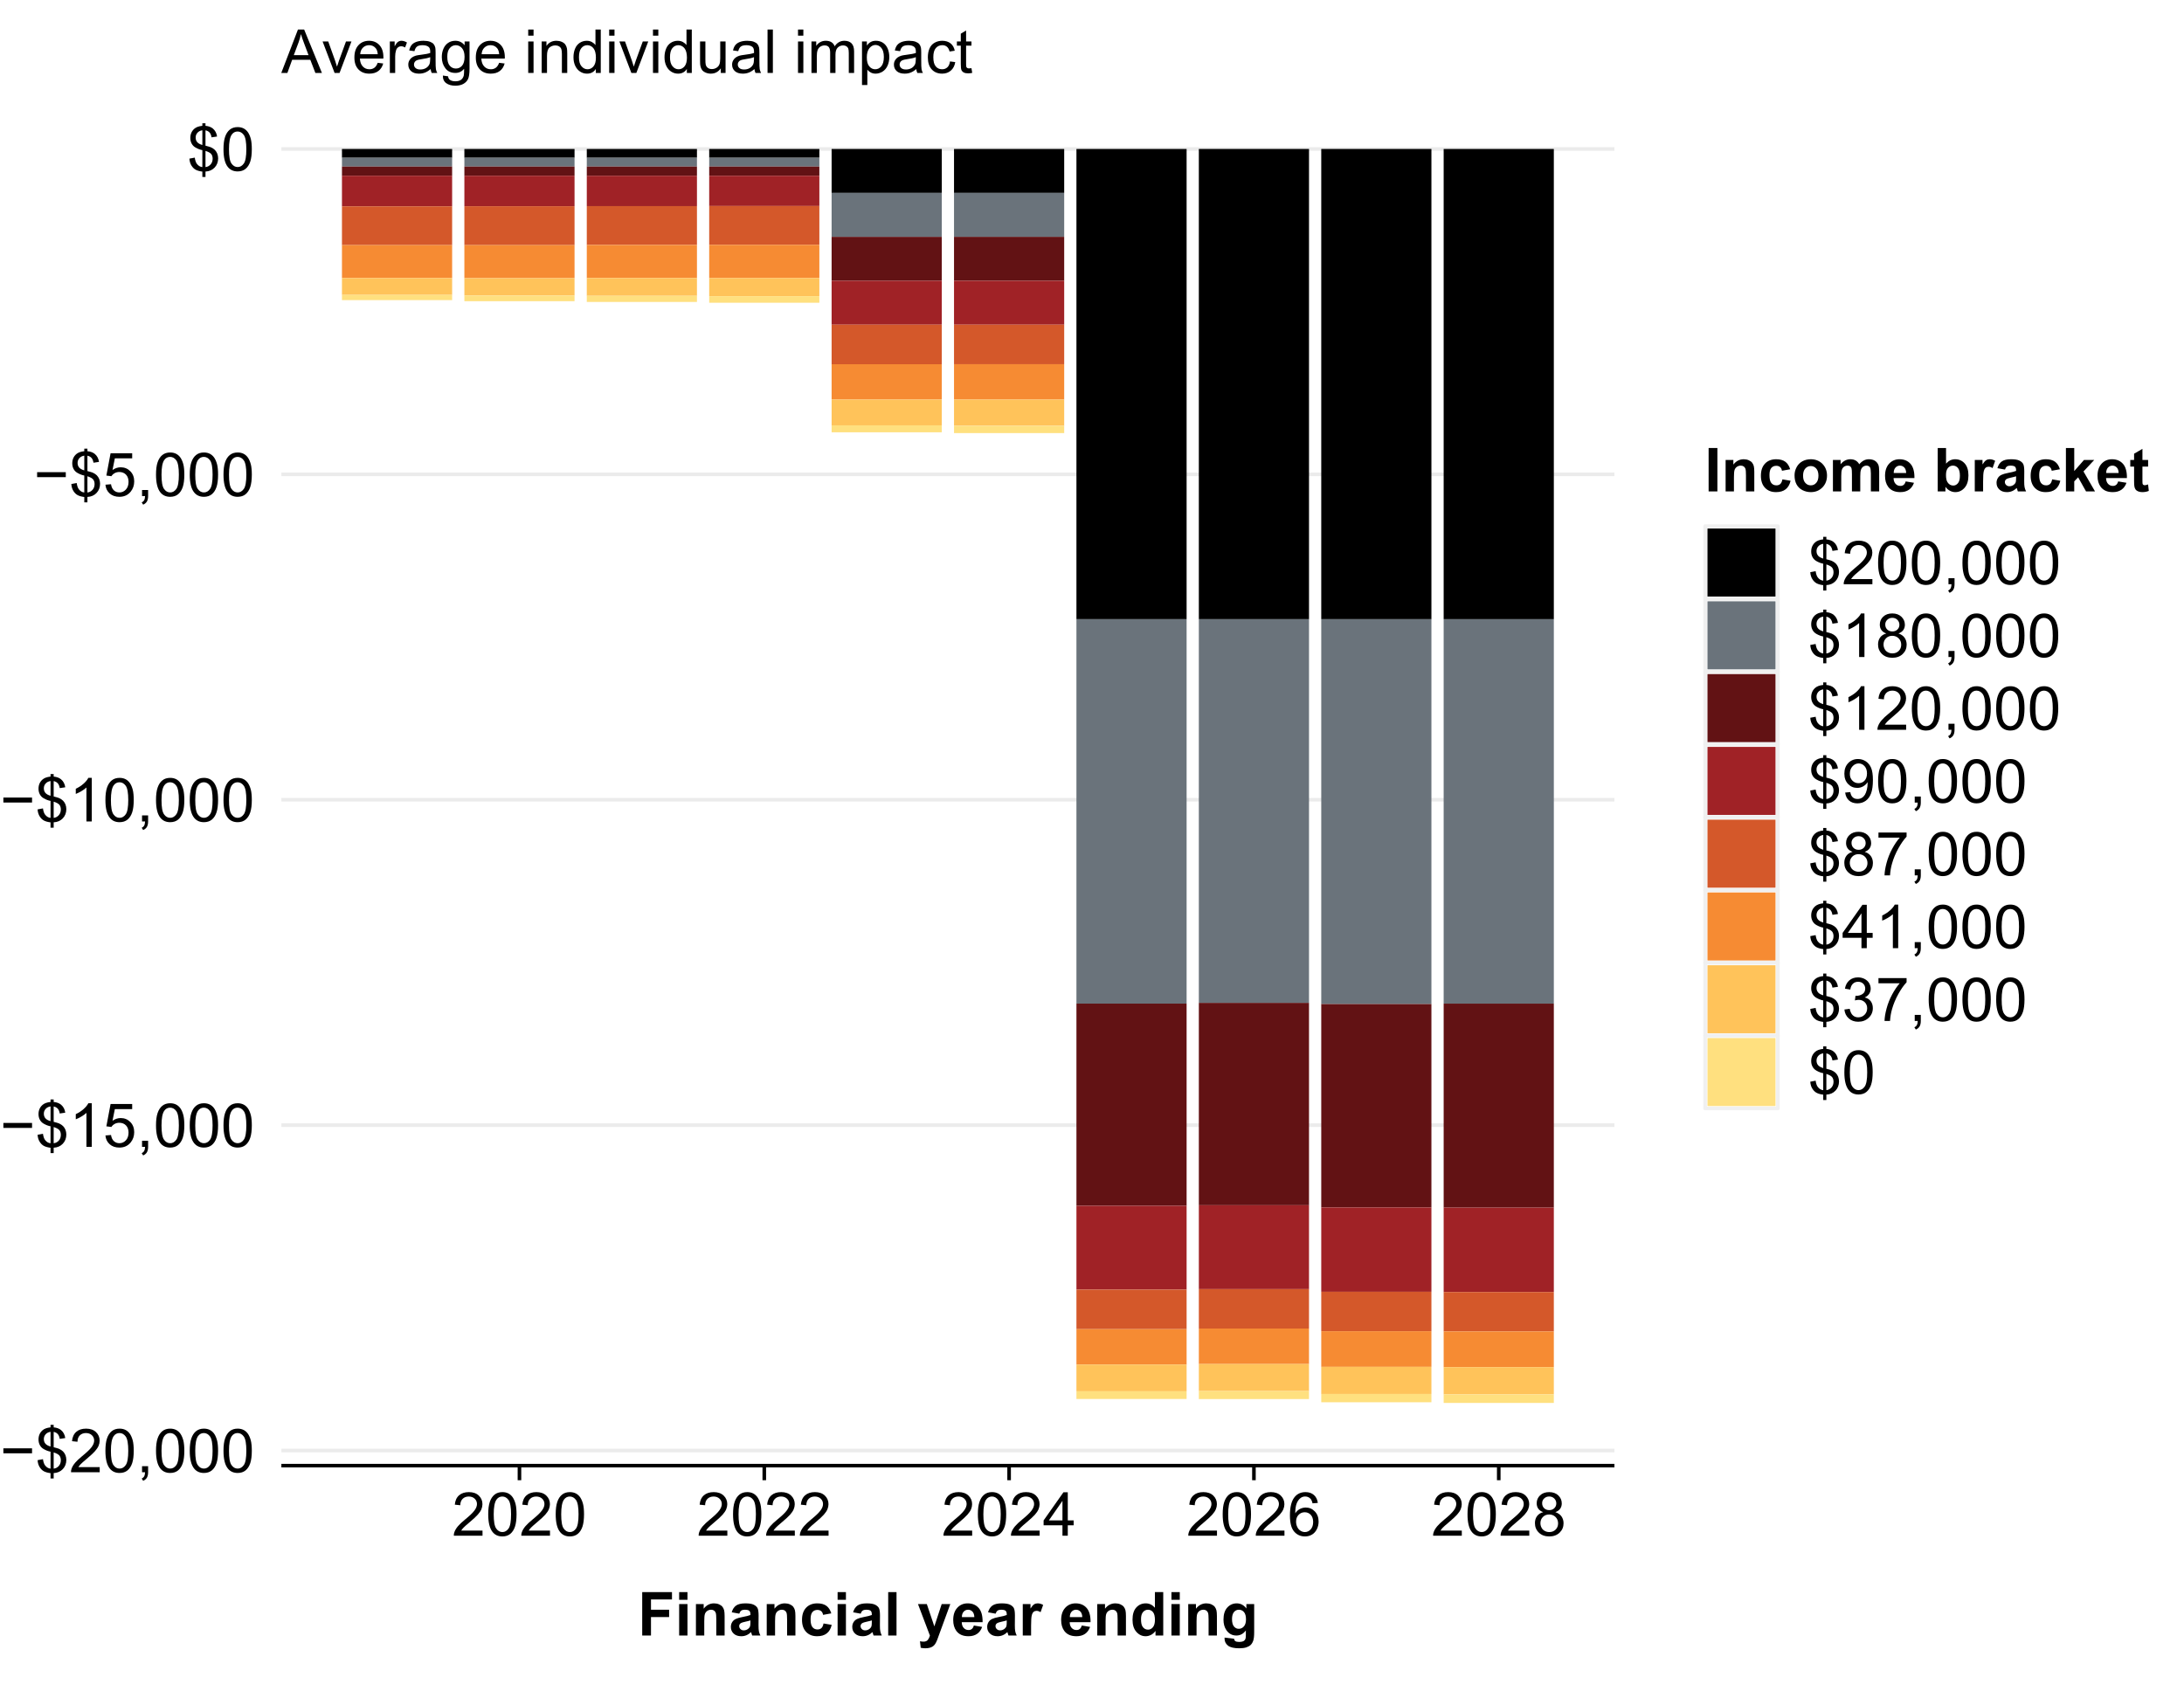<?xml version="1.0" encoding="UTF-8"?>
<svg xmlns="http://www.w3.org/2000/svg" xmlns:xlink="http://www.w3.org/1999/xlink" width="648pt" height="504pt" viewBox="0 0 648 504" version="1.1">
<defs>
<g>
<symbol overflow="visible" id="glyph0-0">
<path style="stroke:none;" d="M 2.25 0 L 2.25 -11.25 L 11.25 -11.25 L 11.25 0 Z M 2.531 -0.281 L 10.969 -0.281 L 10.969 -10.969 L 2.531 -10.969 Z M 2.531 -0.281 "/>
</symbol>
<symbol overflow="visible" id="glyph0-1">
<path style="stroke:none;" d="M 9.508 -5.617 L 1 -5.617 L 1 -7.094 L 9.508 -7.094 Z M 9.508 -5.617 "/>
</symbol>
<symbol overflow="visible" id="glyph0-2">
<path style="stroke:none;" d="M 4.484 1.855 L 4.484 0.273 C 3.688 0.172 3.047 -0.004 2.555 -0.258 C 2.059 -0.512 1.629 -0.922 1.27 -1.492 C 0.906 -2.059 0.695 -2.754 0.641 -3.578 L 2.234 -3.875 C 2.352 -3.023 2.57 -2.402 2.883 -2.004 C 3.328 -1.441 3.859 -1.125 4.484 -1.062 L 4.484 -6.102 C 3.828 -6.219 3.164 -6.473 2.488 -6.855 C 1.98 -7.137 1.59 -7.523 1.32 -8.023 C 1.047 -8.52 0.914 -9.086 0.914 -9.719 C 0.914 -10.84 1.312 -11.75 2.109 -12.453 C 2.641 -12.918 3.43 -13.207 4.484 -13.316 L 4.484 -14.07 L 5.414 -14.07 L 5.414 -13.316 C 6.332 -13.227 7.059 -12.957 7.602 -12.508 C 8.289 -11.93 8.707 -11.141 8.852 -10.141 L 7.215 -9.898 C 7.117 -10.516 6.922 -10.992 6.629 -11.324 C 6.332 -11.652 5.93 -11.871 5.414 -11.98 L 5.414 -7.418 C 6.211 -7.215 6.738 -7.059 6.996 -6.953 C 7.488 -6.73 7.887 -6.465 8.199 -6.16 C 8.504 -5.848 8.742 -5.48 8.914 -5.055 C 9.078 -4.625 9.164 -4.16 9.168 -3.664 C 9.164 -2.566 8.816 -1.652 8.121 -0.922 C 7.422 -0.188 6.52 0.199 5.414 0.254 L 5.414 1.855 Z M 4.484 -11.996 C 3.863 -11.898 3.379 -11.652 3.027 -11.258 C 2.672 -10.855 2.496 -10.387 2.496 -9.844 C 2.496 -9.305 2.645 -8.852 2.949 -8.488 C 3.246 -8.125 3.758 -7.836 4.484 -7.621 Z M 5.414 -1.062 C 6.027 -1.137 6.535 -1.406 6.938 -1.863 C 7.336 -2.316 7.535 -2.879 7.539 -3.559 C 7.535 -4.129 7.395 -4.594 7.113 -4.945 C 6.828 -5.293 6.262 -5.602 5.414 -5.879 Z M 5.414 -1.062 "/>
</symbol>
<symbol overflow="visible" id="glyph0-3">
<path style="stroke:none;" d="M 9.062 -1.52 L 9.062 0 L 0.547 0 C 0.531 -0.379 0.594 -0.742 0.73 -1.098 C 0.945 -1.676 1.293 -2.25 1.77 -2.812 C 2.246 -3.375 2.934 -4.023 3.84 -4.766 C 5.238 -5.906 6.188 -6.816 6.68 -7.492 C 7.172 -8.16 7.418 -8.793 7.418 -9.395 C 7.418 -10.02 7.191 -10.551 6.746 -10.98 C 6.293 -11.41 5.711 -11.625 4.992 -11.629 C 4.23 -11.625 3.621 -11.395 3.164 -10.941 C 2.703 -10.48 2.469 -9.848 2.469 -9.043 L 0.844 -9.211 C 0.953 -10.422 1.371 -11.344 2.102 -11.984 C 2.824 -12.617 3.801 -12.938 5.027 -12.938 C 6.262 -12.938 7.238 -12.594 7.961 -11.91 C 8.68 -11.223 9.039 -10.371 9.043 -9.359 C 9.039 -8.84 8.934 -8.336 8.727 -7.84 C 8.512 -7.34 8.164 -6.812 7.676 -6.266 C 7.188 -5.711 6.375 -4.957 5.238 -4 C 4.285 -3.199 3.676 -2.66 3.41 -2.379 C 3.141 -2.094 2.918 -1.805 2.742 -1.52 Z M 9.062 -1.52 "/>
</symbol>
<symbol overflow="visible" id="glyph0-4">
<path style="stroke:none;" d="M 0.746 -6.355 C 0.742 -7.875 0.898 -9.102 1.215 -10.031 C 1.527 -10.961 1.996 -11.676 2.613 -12.18 C 3.23 -12.684 4.008 -12.938 4.949 -12.938 C 5.637 -12.938 6.242 -12.797 6.766 -12.52 C 7.285 -12.238 7.715 -11.836 8.059 -11.316 C 8.395 -10.789 8.664 -10.152 8.859 -9.398 C 9.051 -8.645 9.145 -7.629 9.148 -6.355 C 9.145 -4.84 8.992 -3.617 8.684 -2.691 C 8.371 -1.762 7.906 -1.047 7.289 -0.539 C 6.672 -0.035 5.891 0.215 4.949 0.219 C 3.703 0.215 2.727 -0.227 2.023 -1.117 C 1.168 -2.188 0.742 -3.934 0.746 -6.355 Z M 2.375 -6.355 C 2.371 -4.234 2.621 -2.824 3.117 -2.129 C 3.609 -1.426 4.219 -1.078 4.949 -1.082 C 5.672 -1.078 6.281 -1.43 6.781 -2.137 C 7.273 -2.836 7.523 -4.242 7.523 -6.355 C 7.523 -8.473 7.273 -9.883 6.781 -10.582 C 6.281 -11.277 5.664 -11.625 4.93 -11.629 C 4.199 -11.625 3.621 -11.316 3.191 -10.703 C 2.645 -9.918 2.371 -8.469 2.375 -6.355 Z M 2.375 -6.355 "/>
</symbol>
<symbol overflow="visible" id="glyph0-5">
<path style="stroke:none;" d="M 1.602 0 L 1.602 -1.801 L 3.402 -1.801 L 3.402 0 C 3.398 0.66 3.281 1.191 3.051 1.602 C 2.812 2.008 2.441 2.324 1.934 2.547 L 1.492 1.871 C 1.824 1.723 2.07 1.508 2.23 1.227 C 2.387 0.938 2.477 0.531 2.496 0 Z M 1.602 0 "/>
</symbol>
<symbol overflow="visible" id="glyph0-6">
<path style="stroke:none;" d="M 6.707 0 L 5.125 0 L 5.125 -10.082 C 4.742 -9.715 4.242 -9.352 3.625 -8.988 C 3.004 -8.625 2.449 -8.352 1.961 -8.172 L 1.961 -9.703 C 2.844 -10.117 3.617 -10.621 4.281 -11.215 C 4.941 -11.805 5.41 -12.379 5.688 -12.938 L 6.707 -12.938 Z M 6.707 0 "/>
</symbol>
<symbol overflow="visible" id="glyph0-7">
<path style="stroke:none;" d="M 0.746 -3.375 L 2.406 -3.516 C 2.527 -2.707 2.812 -2.098 3.266 -1.691 C 3.711 -1.281 4.254 -1.078 4.887 -1.082 C 5.648 -1.078 6.293 -1.363 6.82 -1.941 C 7.344 -2.512 7.605 -3.273 7.609 -4.227 C 7.605 -5.125 7.352 -5.84 6.848 -6.363 C 6.34 -6.883 5.676 -7.141 4.859 -7.145 C 4.344 -7.141 3.887 -7.027 3.48 -6.797 C 3.07 -6.566 2.746 -6.266 2.516 -5.898 L 1.027 -6.09 L 2.277 -12.711 L 8.684 -12.711 L 8.684 -11.195 L 3.543 -11.195 L 2.848 -7.734 C 3.621 -8.273 4.43 -8.543 5.281 -8.543 C 6.402 -8.543 7.352 -8.152 8.129 -7.371 C 8.898 -6.59 9.285 -5.586 9.289 -4.367 C 9.285 -3.195 8.945 -2.188 8.27 -1.344 C 7.441 -0.301 6.316 0.215 4.887 0.219 C 3.715 0.215 2.758 -0.109 2.016 -0.766 C 1.273 -1.418 0.848 -2.289 0.746 -3.375 Z M 0.746 -3.375 "/>
</symbol>
<symbol overflow="visible" id="glyph0-8">
<path style="stroke:none;" d="M 5.82 0 L 5.82 -3.086 L 0.227 -3.086 L 0.227 -4.535 L 6.109 -12.883 L 7.398 -12.883 L 7.398 -4.535 L 9.141 -4.535 L 9.141 -3.086 L 7.398 -3.086 L 7.398 0 Z M 5.82 -4.535 L 5.82 -10.344 L 1.785 -4.535 Z M 5.82 -4.535 "/>
</symbol>
<symbol overflow="visible" id="glyph0-9">
<path style="stroke:none;" d="M 8.957 -9.73 L 7.383 -9.605 C 7.242 -10.223 7.043 -10.676 6.785 -10.961 C 6.355 -11.41 5.828 -11.637 5.203 -11.637 C 4.695 -11.637 4.25 -11.496 3.875 -11.215 C 3.375 -10.852 2.984 -10.32 2.695 -9.625 C 2.406 -8.926 2.258 -7.934 2.25 -6.645 C 2.629 -7.223 3.094 -7.652 3.645 -7.938 C 4.195 -8.215 4.773 -8.355 5.379 -8.359 C 6.434 -8.355 7.328 -7.969 8.07 -7.195 C 8.809 -6.418 9.18 -5.414 9.184 -4.184 C 9.18 -3.371 9.008 -2.617 8.66 -1.926 C 8.312 -1.23 7.832 -0.699 7.227 -0.332 C 6.613 0.035 5.922 0.215 5.148 0.219 C 3.828 0.215 2.754 -0.266 1.922 -1.234 C 1.09 -2.199 0.672 -3.797 0.676 -6.031 C 0.672 -8.516 1.133 -10.328 2.055 -11.461 C 2.855 -12.445 3.938 -12.938 5.301 -12.938 C 6.312 -12.938 7.141 -12.652 7.789 -12.086 C 8.434 -11.516 8.824 -10.73 8.957 -9.73 Z M 2.496 -4.176 C 2.496 -3.629 2.609 -3.105 2.844 -2.609 C 3.07 -2.109 3.395 -1.73 3.812 -1.473 C 4.227 -1.207 4.664 -1.078 5.125 -1.082 C 5.789 -1.078 6.363 -1.348 6.844 -1.891 C 7.324 -2.426 7.562 -3.156 7.566 -4.086 C 7.562 -4.973 7.328 -5.676 6.855 -6.191 C 6.379 -6.703 5.781 -6.961 5.062 -6.961 C 4.348 -6.961 3.738 -6.703 3.242 -6.191 C 2.742 -5.676 2.496 -5.004 2.496 -4.176 Z M 2.496 -4.176 "/>
</symbol>
<symbol overflow="visible" id="glyph0-10">
<path style="stroke:none;" d="M 3.18 -6.988 C 2.52 -7.227 2.035 -7.57 1.723 -8.016 C 1.406 -8.461 1.246 -8.992 1.25 -9.617 C 1.246 -10.551 1.582 -11.34 2.258 -11.98 C 2.93 -12.617 3.828 -12.938 4.949 -12.938 C 6.07 -12.938 6.977 -12.609 7.664 -11.957 C 8.348 -11.301 8.688 -10.504 8.691 -9.57 C 8.688 -8.969 8.531 -8.449 8.219 -8.012 C 7.902 -7.566 7.426 -7.227 6.793 -6.988 C 7.582 -6.727 8.184 -6.309 8.598 -5.738 C 9.008 -5.16 9.215 -4.477 9.219 -3.684 C 9.215 -2.578 8.828 -1.652 8.051 -0.906 C 7.27 -0.156 6.242 0.215 4.977 0.219 C 3.699 0.215 2.676 -0.156 1.898 -0.91 C 1.117 -1.66 0.727 -2.602 0.73 -3.727 C 0.727 -4.562 0.938 -5.262 1.367 -5.832 C 1.789 -6.395 2.395 -6.781 3.18 -6.988 Z M 2.867 -9.668 C 2.863 -9.059 3.059 -8.559 3.453 -8.172 C 3.844 -7.785 4.355 -7.594 4.984 -7.594 C 5.59 -7.594 6.09 -7.785 6.48 -8.168 C 6.871 -8.551 7.066 -9.02 7.066 -9.578 C 7.066 -10.156 6.863 -10.645 6.465 -11.043 C 6.059 -11.438 5.559 -11.637 4.965 -11.637 C 4.359 -11.637 3.859 -11.441 3.465 -11.055 C 3.062 -10.668 2.863 -10.207 2.867 -9.668 Z M 2.355 -3.719 C 2.355 -3.262 2.461 -2.824 2.676 -2.406 C 2.887 -1.98 3.203 -1.652 3.629 -1.426 C 4.047 -1.191 4.504 -1.078 4.992 -1.082 C 5.746 -1.078 6.367 -1.32 6.863 -1.809 C 7.352 -2.293 7.598 -2.91 7.602 -3.664 C 7.598 -4.422 7.344 -5.055 6.84 -5.555 C 6.332 -6.051 5.699 -6.297 4.938 -6.301 C 4.191 -6.297 3.574 -6.051 3.09 -5.562 C 2.598 -5.066 2.355 -4.453 2.355 -3.719 Z M 2.355 -3.719 "/>
</symbol>
<symbol overflow="visible" id="glyph0-11">
<path style="stroke:none;" d="M 0.984 -2.98 L 2.504 -3.121 C 2.629 -2.402 2.875 -1.883 3.242 -1.562 C 3.602 -1.238 4.07 -1.078 4.641 -1.082 C 5.125 -1.078 5.551 -1.188 5.918 -1.414 C 6.285 -1.633 6.586 -1.934 6.82 -2.309 C 7.055 -2.68 7.25 -3.18 7.41 -3.816 C 7.566 -4.445 7.645 -5.09 7.648 -5.75 C 7.645 -5.812 7.641 -5.918 7.637 -6.062 C 7.316 -5.559 6.887 -5.148 6.34 -4.836 C 5.793 -4.52 5.199 -4.363 4.562 -4.367 C 3.492 -4.363 2.59 -4.75 1.852 -5.527 C 1.113 -6.297 0.742 -7.316 0.746 -8.586 C 0.742 -9.891 1.129 -10.945 1.902 -11.742 C 2.672 -12.539 3.637 -12.938 4.797 -12.938 C 5.633 -12.938 6.398 -12.711 7.098 -12.262 C 7.789 -11.809 8.316 -11.164 8.68 -10.332 C 9.035 -9.492 9.215 -8.285 9.219 -6.707 C 9.215 -5.055 9.039 -3.742 8.684 -2.77 C 8.324 -1.793 7.793 -1.051 7.09 -0.543 C 6.383 -0.035 5.555 0.215 4.605 0.219 C 3.598 0.215 2.773 -0.062 2.137 -0.621 C 1.496 -1.18 1.113 -1.965 0.984 -2.98 Z M 7.461 -8.664 C 7.457 -9.57 7.215 -10.293 6.734 -10.828 C 6.25 -11.359 5.672 -11.625 4.992 -11.629 C 4.289 -11.625 3.676 -11.336 3.156 -10.766 C 2.633 -10.188 2.371 -9.445 2.375 -8.535 C 2.371 -7.711 2.621 -7.043 3.117 -6.535 C 3.609 -6.02 4.219 -5.766 4.949 -5.766 C 5.68 -5.766 6.281 -6.02 6.754 -6.535 C 7.223 -7.043 7.457 -7.754 7.461 -8.664 Z M 7.461 -8.664 "/>
</symbol>
<symbol overflow="visible" id="glyph0-12">
<path style="stroke:none;" d="M 0.852 -11.195 L 0.852 -12.719 L 9.195 -12.719 L 9.195 -11.488 C 8.367 -10.613 7.555 -9.453 6.754 -8.008 C 5.945 -6.559 5.324 -5.07 4.887 -3.543 C 4.57 -2.461 4.367 -1.281 4.281 0 L 2.656 0 C 2.668 -1.012 2.867 -2.234 3.25 -3.672 C 3.629 -5.105 4.176 -6.492 4.891 -7.828 C 5.602 -9.16 6.359 -10.281 7.164 -11.195 Z M 0.852 -11.195 "/>
</symbol>
<symbol overflow="visible" id="glyph0-13">
<path style="stroke:none;" d="M 0.758 -3.402 L 2.336 -3.613 C 2.516 -2.711 2.824 -2.062 3.266 -1.672 C 3.699 -1.273 4.23 -1.078 4.859 -1.082 C 5.602 -1.078 6.23 -1.336 6.746 -1.855 C 7.254 -2.367 7.512 -3.004 7.516 -3.77 C 7.512 -4.492 7.273 -5.094 6.801 -5.566 C 6.324 -6.035 5.723 -6.27 4.992 -6.273 C 4.691 -6.27 4.316 -6.211 3.875 -6.102 L 4.051 -7.488 C 4.152 -7.473 4.238 -7.465 4.305 -7.469 C 4.977 -7.465 5.582 -7.641 6.125 -7.996 C 6.66 -8.344 6.93 -8.887 6.934 -9.625 C 6.93 -10.199 6.734 -10.68 6.344 -11.062 C 5.949 -11.445 5.441 -11.637 4.824 -11.637 C 4.207 -11.637 3.695 -11.441 3.285 -11.055 C 2.875 -10.668 2.613 -10.09 2.496 -9.316 L 0.914 -9.598 C 1.105 -10.656 1.543 -11.477 2.23 -12.062 C 2.914 -12.645 3.766 -12.938 4.789 -12.938 C 5.488 -12.938 6.137 -12.785 6.73 -12.484 C 7.32 -12.18 7.773 -11.77 8.09 -11.25 C 8.402 -10.727 8.559 -10.172 8.562 -9.59 C 8.559 -9.031 8.41 -8.523 8.113 -8.066 C 7.812 -7.609 7.371 -7.246 6.785 -6.977 C 7.547 -6.801 8.137 -6.438 8.562 -5.883 C 8.98 -5.328 9.191 -4.633 9.195 -3.805 C 9.191 -2.676 8.781 -1.723 7.965 -0.945 C 7.141 -0.164 6.105 0.223 4.852 0.227 C 3.719 0.223 2.777 -0.109 2.035 -0.781 C 1.285 -1.453 0.859 -2.328 0.758 -3.402 Z M 0.758 -3.402 "/>
</symbol>
<symbol overflow="visible" id="glyph0-14">
<path style="stroke:none;" d="M -0.027 0 L 4.922 -12.883 L 6.758 -12.883 L 12.031 0 L 10.09 0 L 8.586 -3.902 L 3.199 -3.902 L 1.785 0 Z M 3.691 -5.289 L 8.059 -5.289 L 6.715 -8.859 C 6.305 -9.941 6 -10.832 5.801 -11.531 C 5.637 -10.703 5.402 -9.883 5.105 -9.07 Z M 3.691 -5.289 "/>
</symbol>
<symbol overflow="visible" id="glyph0-15">
<path style="stroke:none;" d="M 3.781 0 L 0.227 -9.336 L 1.898 -9.336 L 3.902 -3.742 C 4.117 -3.137 4.316 -2.512 4.5 -1.863 C 4.641 -2.355 4.836 -2.945 5.09 -3.641 L 7.164 -9.336 L 8.789 -9.336 L 5.258 0 Z M 3.781 0 "/>
</symbol>
<symbol overflow="visible" id="glyph0-16">
<path style="stroke:none;" d="M 7.578 -3.008 L 9.211 -2.805 C 8.953 -1.848 8.473 -1.105 7.777 -0.578 C 7.078 -0.051 6.188 0.211 5.105 0.211 C 3.738 0.211 2.656 -0.207 1.859 -1.051 C 1.055 -1.887 0.656 -3.066 0.66 -4.586 C 0.656 -6.156 1.059 -7.375 1.871 -8.246 C 2.676 -9.109 3.727 -9.543 5.02 -9.547 C 6.266 -9.543 7.285 -9.117 8.078 -8.27 C 8.867 -7.418 9.262 -6.223 9.266 -4.684 C 9.262 -4.586 9.258 -4.445 9.254 -4.262 L 2.293 -4.262 C 2.348 -3.234 2.641 -2.449 3.164 -1.906 C 3.684 -1.359 4.332 -1.09 5.117 -1.09 C 5.691 -1.09 6.188 -1.242 6.598 -1.547 C 7.008 -1.852 7.332 -2.336 7.578 -3.008 Z M 2.383 -5.562 L 7.594 -5.562 C 7.523 -6.344 7.324 -6.934 6.996 -7.328 C 6.492 -7.934 5.836 -8.238 5.035 -8.242 C 4.305 -8.238 3.695 -7.996 3.203 -7.512 C 2.707 -7.027 2.434 -6.375 2.383 -5.562 Z M 2.383 -5.562 "/>
</symbol>
<symbol overflow="visible" id="glyph0-17">
<path style="stroke:none;" d="M 1.168 0 L 1.168 -9.336 L 2.594 -9.336 L 2.594 -7.918 C 2.953 -8.578 3.289 -9.016 3.598 -9.23 C 3.906 -9.438 4.242 -9.543 4.613 -9.547 C 5.145 -9.543 5.688 -9.375 6.242 -9.035 L 5.695 -7.566 C 5.309 -7.793 4.922 -7.91 4.535 -7.91 C 4.188 -7.91 3.875 -7.805 3.602 -7.598 C 3.324 -7.387 3.129 -7.098 3.016 -6.734 C 2.836 -6.168 2.746 -5.555 2.75 -4.887 L 2.75 0 Z M 1.168 0 "/>
</symbol>
<symbol overflow="visible" id="glyph0-18">
<path style="stroke:none;" d="M 7.277 -1.152 C 6.691 -0.652 6.125 -0.301 5.586 -0.098 C 5.039 0.109 4.457 0.211 3.84 0.211 C 2.812 0.211 2.027 -0.039 1.477 -0.539 C 0.922 -1.039 0.645 -1.68 0.648 -2.461 C 0.645 -2.918 0.75 -3.336 0.961 -3.715 C 1.168 -4.09 1.438 -4.391 1.777 -4.621 C 2.113 -4.848 2.496 -5.02 2.918 -5.141 C 3.227 -5.219 3.695 -5.301 4.324 -5.379 C 5.602 -5.531 6.539 -5.711 7.145 -5.922 C 7.148 -6.137 7.152 -6.273 7.156 -6.336 C 7.152 -6.977 7.004 -7.434 6.707 -7.699 C 6.301 -8.055 5.699 -8.23 4.906 -8.234 C 4.156 -8.23 3.609 -8.102 3.258 -7.844 C 2.902 -7.582 2.637 -7.121 2.469 -6.461 L 0.922 -6.672 C 1.059 -7.332 1.293 -7.867 1.617 -8.273 C 1.938 -8.68 2.402 -8.992 3.016 -9.215 C 3.621 -9.434 4.328 -9.543 5.133 -9.547 C 5.93 -9.543 6.574 -9.449 7.074 -9.266 C 7.566 -9.074 7.934 -8.84 8.172 -8.555 C 8.402 -8.27 8.566 -7.91 8.664 -7.48 C 8.715 -7.207 8.742 -6.719 8.746 -6.02 L 8.746 -3.91 C 8.742 -2.434 8.773 -1.504 8.844 -1.117 C 8.906 -0.727 9.043 -0.355 9.246 0 L 7.594 0 C 7.43 -0.328 7.324 -0.711 7.277 -1.152 Z M 7.145 -4.684 C 6.566 -4.445 5.707 -4.246 4.562 -4.086 C 3.91 -3.988 3.449 -3.883 3.18 -3.77 C 2.91 -3.648 2.703 -3.477 2.555 -3.254 C 2.406 -3.027 2.332 -2.777 2.336 -2.504 C 2.332 -2.078 2.492 -1.727 2.816 -1.449 C 3.133 -1.164 3.602 -1.023 4.219 -1.027 C 4.828 -1.023 5.367 -1.156 5.844 -1.426 C 6.312 -1.691 6.664 -2.059 6.891 -2.523 C 7.059 -2.879 7.141 -3.406 7.145 -4.105 Z M 7.145 -4.684 "/>
</symbol>
<symbol overflow="visible" id="glyph0-19">
<path style="stroke:none;" d="M 0.898 0.773 L 2.434 1 C 2.496 1.473 2.676 1.82 2.969 2.039 C 3.359 2.328 3.895 2.473 4.578 2.477 C 5.309 2.473 5.875 2.328 6.277 2.039 C 6.672 1.746 6.941 1.336 7.086 0.809 C 7.164 0.484 7.203 -0.191 7.199 -1.223 C 6.504 -0.406 5.641 0 4.613 0 C 3.324 0 2.332 -0.461 1.633 -1.387 C 0.926 -2.312 0.574 -3.422 0.578 -4.719 C 0.574 -5.605 0.734 -6.43 1.062 -7.184 C 1.383 -7.934 1.852 -8.516 2.465 -8.93 C 3.074 -9.34 3.793 -9.543 4.625 -9.547 C 5.719 -9.543 6.629 -9.098 7.348 -8.211 L 7.348 -9.336 L 8.805 -9.336 L 8.805 -1.266 C 8.801 0.188 8.652 1.215 8.359 1.824 C 8.062 2.426 7.594 2.906 6.953 3.262 C 6.309 3.609 5.52 3.785 4.586 3.789 C 3.473 3.785 2.574 3.535 1.887 3.035 C 1.199 2.535 0.867 1.781 0.898 0.773 Z M 2.207 -4.836 C 2.203 -3.605 2.445 -2.711 2.934 -2.152 C 3.418 -1.586 4.027 -1.305 4.766 -1.309 C 5.484 -1.305 6.094 -1.586 6.59 -2.148 C 7.078 -2.707 7.324 -3.586 7.328 -4.781 C 7.324 -5.922 7.07 -6.781 6.566 -7.363 C 6.059 -7.941 5.449 -8.23 4.738 -8.234 C 4.031 -8.23 3.434 -7.945 2.945 -7.379 C 2.449 -6.805 2.203 -5.957 2.207 -4.836 Z M 2.207 -4.836 "/>
</symbol>
<symbol overflow="visible" id="glyph0-20">
<path style="stroke:none;" d=""/>
</symbol>
<symbol overflow="visible" id="glyph0-21">
<path style="stroke:none;" d="M 1.195 -11.066 L 1.195 -12.883 L 2.777 -12.883 L 2.777 -11.066 Z M 1.195 0 L 1.195 -9.336 L 2.777 -9.336 L 2.777 0 Z M 1.195 0 "/>
</symbol>
<symbol overflow="visible" id="glyph0-22">
<path style="stroke:none;" d="M 1.188 0 L 1.188 -9.336 L 2.609 -9.336 L 2.609 -8.008 C 3.293 -9.031 4.285 -9.543 5.582 -9.547 C 6.141 -9.543 6.656 -9.441 7.133 -9.242 C 7.602 -9.035 7.957 -8.77 8.191 -8.445 C 8.426 -8.113 8.59 -7.727 8.684 -7.277 C 8.742 -6.98 8.77 -6.465 8.773 -5.738 L 8.773 0 L 7.188 0 L 7.188 -5.68 C 7.184 -6.32 7.121 -6.801 7.004 -7.121 C 6.879 -7.438 6.66 -7.695 6.348 -7.887 C 6.031 -8.074 5.664 -8.168 5.246 -8.172 C 4.566 -8.168 3.984 -7.953 3.5 -7.531 C 3.008 -7.102 2.766 -6.293 2.77 -5.098 L 2.77 0 Z M 1.188 0 "/>
</symbol>
<symbol overflow="visible" id="glyph0-23">
<path style="stroke:none;" d="M 7.242 0 L 7.242 -1.18 C 6.648 -0.25 5.777 0.211 4.633 0.211 C 3.887 0.211 3.203 0.008 2.578 -0.402 C 1.953 -0.812 1.469 -1.387 1.129 -2.121 C 0.785 -2.855 0.613 -3.699 0.617 -4.656 C 0.613 -5.586 0.77 -6.43 1.082 -7.191 C 1.391 -7.949 1.855 -8.531 2.477 -8.938 C 3.098 -9.34 3.793 -9.543 4.562 -9.547 C 5.121 -9.543 5.621 -9.426 6.062 -9.188 C 6.5 -8.949 6.859 -8.641 7.137 -8.262 L 7.137 -12.883 L 8.711 -12.883 L 8.711 0 Z M 2.242 -4.656 C 2.238 -3.461 2.488 -2.566 2.996 -1.977 C 3.496 -1.383 4.094 -1.09 4.781 -1.09 C 5.473 -1.09 6.059 -1.371 6.543 -1.938 C 7.023 -2.5 7.266 -3.363 7.27 -4.527 C 7.266 -5.801 7.02 -6.738 6.531 -7.336 C 6.035 -7.934 5.43 -8.23 4.711 -8.234 C 4.008 -8.23 3.418 -7.945 2.949 -7.371 C 2.473 -6.797 2.238 -5.891 2.242 -4.656 Z M 2.242 -4.656 "/>
</symbol>
<symbol overflow="visible" id="glyph0-24">
<path style="stroke:none;" d="M 7.305 0 L 7.305 -1.371 C 6.574 -0.316 5.586 0.211 4.344 0.211 C 3.789 0.211 3.273 0.105 2.797 -0.105 C 2.316 -0.316 1.965 -0.578 1.734 -0.898 C 1.504 -1.215 1.34 -1.609 1.25 -2.074 C 1.18 -2.383 1.148 -2.875 1.152 -3.551 L 1.152 -9.336 L 2.734 -9.336 L 2.734 -4.156 C 2.73 -3.328 2.762 -2.773 2.828 -2.488 C 2.926 -2.07 3.137 -1.742 3.461 -1.508 C 3.781 -1.266 4.18 -1.148 4.656 -1.152 C 5.129 -1.148 5.574 -1.27 5.992 -1.516 C 6.406 -1.758 6.699 -2.09 6.875 -2.508 C 7.047 -2.926 7.137 -3.531 7.137 -4.332 L 7.137 -9.336 L 8.719 -9.336 L 8.719 0 Z M 7.305 0 "/>
</symbol>
<symbol overflow="visible" id="glyph0-25">
<path style="stroke:none;" d="M 1.152 0 L 1.152 -12.883 L 2.734 -12.883 L 2.734 0 Z M 1.152 0 "/>
</symbol>
<symbol overflow="visible" id="glyph0-26">
<path style="stroke:none;" d="M 1.188 0 L 1.188 -9.336 L 2.602 -9.336 L 2.602 -8.023 C 2.891 -8.477 3.277 -8.848 3.77 -9.129 C 4.254 -9.406 4.809 -9.543 5.43 -9.547 C 6.121 -9.543 6.688 -9.398 7.133 -9.113 C 7.57 -8.824 7.883 -8.426 8.07 -7.91 C 8.805 -9 9.766 -9.543 10.953 -9.547 C 11.875 -9.543 12.586 -9.289 13.086 -8.777 C 13.582 -8.262 13.832 -7.469 13.836 -6.406 L 13.836 0 L 12.262 0 L 12.262 -5.879 C 12.258 -6.508 12.207 -6.965 12.105 -7.246 C 12.004 -7.523 11.816 -7.746 11.547 -7.918 C 11.277 -8.082 10.961 -8.168 10.602 -8.172 C 9.941 -8.168 9.398 -7.949 8.965 -7.516 C 8.527 -7.078 8.309 -6.379 8.312 -5.422 L 8.312 0 L 6.734 0 L 6.734 -6.062 C 6.73 -6.762 6.602 -7.289 6.348 -7.645 C 6.086 -7.992 5.664 -8.168 5.078 -8.172 C 4.633 -8.168 4.223 -8.051 3.844 -7.82 C 3.465 -7.582 3.191 -7.238 3.023 -6.793 C 2.852 -6.34 2.766 -5.691 2.77 -4.844 L 2.77 0 Z M 1.188 0 "/>
</symbol>
<symbol overflow="visible" id="glyph0-27">
<path style="stroke:none;" d="M 1.188 3.578 L 1.188 -9.336 L 2.629 -9.336 L 2.629 -8.121 C 2.965 -8.594 3.348 -8.949 3.777 -9.188 C 4.203 -9.426 4.723 -9.543 5.336 -9.547 C 6.129 -9.543 6.832 -9.34 7.445 -8.93 C 8.051 -8.516 8.512 -7.934 8.824 -7.191 C 9.133 -6.441 9.285 -5.625 9.289 -4.738 C 9.285 -3.781 9.113 -2.922 8.773 -2.156 C 8.43 -1.391 7.934 -0.805 7.281 -0.398 C 6.625 0.008 5.938 0.211 5.219 0.211 C 4.691 0.211 4.219 0.102 3.801 -0.121 C 3.379 -0.344 3.035 -0.625 2.77 -0.969 L 2.77 3.578 Z M 2.617 -4.613 C 2.613 -3.41 2.855 -2.523 3.348 -1.949 C 3.832 -1.375 4.422 -1.09 5.117 -1.09 C 5.816 -1.09 6.418 -1.387 6.922 -1.98 C 7.418 -2.574 7.668 -3.496 7.672 -4.746 C 7.668 -5.934 7.426 -6.824 6.938 -7.418 C 6.445 -8.008 5.859 -8.301 5.188 -8.305 C 4.508 -8.301 3.91 -7.988 3.395 -7.359 C 2.871 -6.727 2.613 -5.809 2.617 -4.613 Z M 2.617 -4.613 "/>
</symbol>
<symbol overflow="visible" id="glyph0-28">
<path style="stroke:none;" d="M 7.277 -3.418 L 8.832 -3.219 C 8.66 -2.141 8.227 -1.301 7.527 -0.699 C 6.824 -0.09 5.965 0.211 4.949 0.211 C 3.668 0.211 2.641 -0.203 1.867 -1.039 C 1.09 -1.871 0.703 -3.07 0.703 -4.633 C 0.703 -5.637 0.867 -6.52 1.203 -7.277 C 1.531 -8.031 2.039 -8.598 2.727 -8.977 C 3.406 -9.355 4.152 -9.543 4.957 -9.547 C 5.969 -9.543 6.797 -9.289 7.441 -8.777 C 8.086 -8.262 8.5 -7.531 8.684 -6.594 L 7.145 -6.355 C 6.996 -6.98 6.738 -7.453 6.367 -7.77 C 5.992 -8.082 5.543 -8.238 5.02 -8.242 C 4.219 -8.238 3.57 -7.953 3.074 -7.387 C 2.574 -6.812 2.324 -5.91 2.328 -4.676 C 2.324 -3.422 2.566 -2.508 3.047 -1.941 C 3.527 -1.371 4.152 -1.09 4.93 -1.09 C 5.547 -1.09 6.066 -1.277 6.484 -1.66 C 6.898 -2.039 7.164 -2.625 7.277 -3.418 Z M 7.277 -3.418 "/>
</symbol>
<symbol overflow="visible" id="glyph0-29">
<path style="stroke:none;" d="M 4.641 -1.414 L 4.867 -0.016 C 4.422 0.078 4.023 0.121 3.672 0.125 C 3.098 0.121 2.652 0.035 2.336 -0.148 C 2.02 -0.328 1.797 -0.566 1.668 -0.863 C 1.539 -1.156 1.477 -1.781 1.477 -2.734 L 1.477 -8.102 L 0.316 -8.102 L 0.316 -9.336 L 1.477 -9.336 L 1.477 -11.645 L 3.051 -12.594 L 3.051 -9.336 L 4.641 -9.336 L 4.641 -8.102 L 3.051 -8.102 L 3.051 -2.645 C 3.047 -2.191 3.074 -1.902 3.133 -1.773 C 3.188 -1.645 3.277 -1.543 3.406 -1.465 C 3.527 -1.387 3.707 -1.348 3.945 -1.352 C 4.117 -1.348 4.352 -1.367 4.641 -1.414 Z M 4.641 -1.414 "/>
</symbol>
<symbol overflow="visible" id="glyph1-0">
<path style="stroke:none;" d="M 2.25 0 L 2.25 -11.25 L 11.25 -11.25 L 11.25 0 Z M 2.531 -0.281 L 10.969 -0.281 L 10.969 -10.969 L 2.531 -10.969 Z M 2.531 -0.281 "/>
</symbol>
<symbol overflow="visible" id="glyph1-1">
<path style="stroke:none;" d="M 1.328 0 L 1.328 -12.883 L 10.16 -12.883 L 10.16 -10.703 L 3.93 -10.703 L 3.93 -7.656 L 9.309 -7.656 L 9.309 -5.477 L 3.93 -5.477 L 3.93 0 Z M 1.328 0 "/>
</symbol>
<symbol overflow="visible" id="glyph1-2">
<path style="stroke:none;" d="M 1.293 -10.602 L 1.293 -12.883 L 3.762 -12.883 L 3.762 -10.602 Z M 1.293 0 L 1.293 -9.336 L 3.762 -9.336 L 3.762 0 Z M 1.293 0 "/>
</symbol>
<symbol overflow="visible" id="glyph1-3">
<path style="stroke:none;" d="M 9.781 0 L 7.312 0 L 7.312 -4.766 C 7.312 -5.766 7.258 -6.418 7.152 -6.719 C 7.047 -7.012 6.875 -7.242 6.641 -7.41 C 6.398 -7.57 6.113 -7.652 5.781 -7.656 C 5.352 -7.652 4.969 -7.535 4.629 -7.305 C 4.289 -7.066 4.055 -6.754 3.93 -6.371 C 3.801 -5.98 3.738 -5.266 3.742 -4.227 L 3.742 0 L 1.273 0 L 1.273 -9.336 L 3.57 -9.336 L 3.57 -7.961 C 4.379 -9.016 5.406 -9.543 6.645 -9.547 C 7.188 -9.543 7.684 -9.445 8.137 -9.25 C 8.586 -9.051 8.926 -8.801 9.16 -8.5 C 9.387 -8.191 9.551 -7.844 9.645 -7.461 C 9.734 -7.07 9.777 -6.52 9.781 -5.801 Z M 9.781 0 "/>
</symbol>
<symbol overflow="visible" id="glyph1-4">
<path style="stroke:none;" d="M 3.137 -6.484 L 0.898 -6.891 C 1.145 -7.789 1.578 -8.457 2.195 -8.895 C 2.809 -9.328 3.723 -9.543 4.938 -9.547 C 6.039 -9.543 6.859 -9.414 7.402 -9.152 C 7.938 -8.891 8.316 -8.559 8.539 -8.16 C 8.754 -7.758 8.863 -7.02 8.867 -5.949 L 8.844 -3.066 C 8.84 -2.242 8.879 -1.637 8.961 -1.25 C 9.035 -0.859 9.184 -0.445 9.406 0 L 6.961 0 C 6.895 -0.164 6.812 -0.406 6.723 -0.73 C 6.68 -0.875 6.652 -0.973 6.637 -1.02 C 6.211 -0.609 5.758 -0.301 5.281 -0.098 C 4.797 0.109 4.285 0.211 3.742 0.211 C 2.781 0.211 2.023 -0.047 1.473 -0.57 C 0.914 -1.086 0.637 -1.746 0.641 -2.547 C 0.637 -3.074 0.766 -3.543 1.02 -3.957 C 1.27 -4.367 1.621 -4.684 2.078 -4.906 C 2.527 -5.125 3.184 -5.32 4.043 -5.484 C 5.195 -5.699 5.992 -5.898 6.441 -6.09 L 6.441 -6.336 C 6.438 -6.805 6.32 -7.145 6.09 -7.352 C 5.852 -7.551 5.41 -7.652 4.766 -7.656 C 4.32 -7.652 3.977 -7.566 3.734 -7.395 C 3.484 -7.223 3.285 -6.918 3.137 -6.484 Z M 6.441 -4.484 C 6.121 -4.375 5.621 -4.25 4.938 -4.102 C 4.25 -3.953 3.801 -3.809 3.594 -3.672 C 3.266 -3.441 3.105 -3.152 3.109 -2.805 C 3.105 -2.457 3.234 -2.156 3.496 -1.906 C 3.75 -1.652 4.078 -1.527 4.484 -1.531 C 4.922 -1.527 5.348 -1.676 5.758 -1.969 C 6.051 -2.191 6.246 -2.461 6.344 -2.785 C 6.406 -2.992 6.438 -3.395 6.441 -3.992 Z M 6.441 -4.484 "/>
</symbol>
<symbol overflow="visible" id="glyph1-5">
<path style="stroke:none;" d="M 9.43 -6.574 L 6.996 -6.133 C 6.914 -6.617 6.727 -6.984 6.438 -7.23 C 6.145 -7.477 5.77 -7.598 5.309 -7.602 C 4.691 -7.598 4.199 -7.387 3.836 -6.965 C 3.469 -6.539 3.285 -5.828 3.289 -4.836 C 3.285 -3.723 3.473 -2.941 3.844 -2.484 C 4.215 -2.027 4.715 -1.797 5.344 -1.801 C 5.812 -1.797 6.195 -1.93 6.496 -2.199 C 6.793 -2.465 7.004 -2.926 7.129 -3.578 L 9.555 -3.164 C 9.301 -2.047 8.816 -1.203 8.102 -0.641 C 7.387 -0.07 6.43 0.211 5.23 0.211 C 3.859 0.211 2.77 -0.219 1.961 -1.082 C 1.148 -1.941 0.742 -3.133 0.746 -4.656 C 0.742 -6.195 1.152 -7.395 1.969 -8.258 C 2.781 -9.113 3.883 -9.543 5.273 -9.547 C 6.406 -9.543 7.309 -9.301 7.984 -8.812 C 8.652 -8.32 9.133 -7.574 9.43 -6.574 Z M 9.43 -6.574 "/>
</symbol>
<symbol overflow="visible" id="glyph1-6">
<path style="stroke:none;" d="M 1.293 0 L 1.293 -12.883 L 3.762 -12.883 L 3.762 0 Z M 1.293 0 "/>
</symbol>
<symbol overflow="visible" id="glyph1-7">
<path style="stroke:none;" d=""/>
</symbol>
<symbol overflow="visible" id="glyph1-8">
<path style="stroke:none;" d="M 0.125 -9.336 L 2.75 -9.336 L 4.984 -2.707 L 7.164 -9.336 L 9.719 -9.336 L 6.426 -0.352 L 5.836 1.273 C 5.617 1.816 5.41 2.234 5.215 2.523 C 5.02 2.809 4.793 3.039 4.539 3.219 C 4.281 3.395 3.969 3.535 3.598 3.637 C 3.223 3.734 2.801 3.785 2.336 3.789 C 1.859 3.785 1.395 3.734 0.941 3.641 L 0.719 1.703 C 1.105 1.777 1.453 1.816 1.766 1.82 C 2.336 1.816 2.762 1.648 3.039 1.312 C 3.312 0.977 3.523 0.547 3.672 0.027 Z M 0.125 -9.336 "/>
</symbol>
<symbol overflow="visible" id="glyph1-9">
<path style="stroke:none;" d="M 6.695 -2.969 L 9.156 -2.559 C 8.84 -1.652 8.34 -0.965 7.66 -0.496 C 6.973 -0.023 6.121 0.211 5.098 0.211 C 3.473 0.211 2.27 -0.316 1.492 -1.379 C 0.875 -2.227 0.566 -3.301 0.57 -4.598 C 0.566 -6.141 0.973 -7.352 1.781 -8.23 C 2.59 -9.105 3.613 -9.543 4.852 -9.547 C 6.238 -9.543 7.332 -9.086 8.137 -8.168 C 8.938 -7.25 9.32 -5.844 9.289 -3.953 L 3.102 -3.953 C 3.117 -3.219 3.316 -2.648 3.699 -2.242 C 4.078 -1.832 4.555 -1.629 5.125 -1.633 C 5.508 -1.629 5.832 -1.734 6.098 -1.949 C 6.359 -2.156 6.559 -2.496 6.695 -2.969 Z M 6.836 -5.469 C 6.816 -6.18 6.633 -6.723 6.285 -7.098 C 5.93 -7.465 5.5 -7.652 5 -7.656 C 4.457 -7.652 4.012 -7.457 3.664 -7.066 C 3.309 -6.672 3.137 -6.137 3.148 -5.469 Z M 6.836 -5.469 "/>
</symbol>
<symbol overflow="visible" id="glyph1-10">
<path style="stroke:none;" d="M 3.656 0 L 1.188 0 L 1.188 -9.336 L 3.48 -9.336 L 3.48 -8.008 C 3.871 -8.629 4.223 -9.043 4.539 -9.246 C 4.848 -9.445 5.203 -9.543 5.609 -9.547 C 6.168 -9.543 6.711 -9.387 7.234 -9.078 L 6.469 -6.926 C 6.051 -7.191 5.664 -7.324 5.309 -7.328 C 4.961 -7.324 4.668 -7.23 4.43 -7.043 C 4.188 -6.852 3.996 -6.508 3.863 -6.012 C 3.723 -5.512 3.656 -4.469 3.656 -2.883 Z M 3.656 0 "/>
</symbol>
<symbol overflow="visible" id="glyph1-11">
<path style="stroke:none;" d="M 9.852 0 L 7.559 0 L 7.559 -1.371 C 7.176 -0.836 6.723 -0.438 6.207 -0.18 C 5.684 0.082 5.164 0.211 4.641 0.211 C 3.566 0.211 2.645 -0.219 1.883 -1.086 C 1.117 -1.945 0.738 -3.152 0.738 -4.703 C 0.738 -6.281 1.109 -7.484 1.852 -8.309 C 2.594 -9.133 3.535 -9.543 4.676 -9.547 C 5.719 -9.543 6.621 -9.109 7.383 -8.242 L 7.383 -12.883 L 9.852 -12.883 Z M 3.262 -4.867 C 3.258 -3.871 3.395 -3.152 3.672 -2.707 C 4.07 -2.062 4.629 -1.738 5.344 -1.742 C 5.91 -1.738 6.391 -1.98 6.793 -2.465 C 7.188 -2.945 7.387 -3.668 7.391 -4.633 C 7.387 -5.703 7.195 -6.477 6.809 -6.949 C 6.422 -7.418 5.926 -7.652 5.328 -7.656 C 4.734 -7.652 4.242 -7.418 3.852 -6.957 C 3.453 -6.488 3.258 -5.793 3.262 -4.867 Z M 3.262 -4.867 "/>
</symbol>
<symbol overflow="visible" id="glyph1-12">
<path style="stroke:none;" d="M 1.062 0.617 L 3.883 0.957 C 3.926 1.281 4.035 1.508 4.211 1.633 C 4.441 1.809 4.809 1.898 5.316 1.898 C 5.957 1.898 6.441 1.801 6.766 1.609 C 6.98 1.477 7.145 1.27 7.258 0.984 C 7.332 0.777 7.371 0.402 7.375 -0.148 L 7.375 -1.512 C 6.633 -0.504 5.699 0 4.578 0 C 3.32 0 2.328 -0.527 1.602 -1.59 C 1.023 -2.426 0.738 -3.469 0.738 -4.719 C 0.738 -6.281 1.113 -7.477 1.867 -8.305 C 2.617 -9.129 3.555 -9.543 4.676 -9.547 C 5.828 -9.543 6.777 -9.035 7.531 -8.023 L 7.531 -9.336 L 9.844 -9.336 L 9.844 -0.957 C 9.844 0.145 9.75 0.965 9.57 1.512 C 9.383 2.055 9.129 2.48 8.805 2.793 C 8.473 3.102 8.035 3.344 7.492 3.523 C 6.941 3.695 6.25 3.785 5.414 3.789 C 3.828 3.785 2.703 3.516 2.047 2.977 C 1.383 2.434 1.055 1.746 1.055 0.914 C 1.055 0.828 1.055 0.727 1.062 0.617 Z M 3.27 -4.859 C 3.27 -3.867 3.461 -3.145 3.844 -2.684 C 4.227 -2.223 4.699 -1.992 5.266 -1.996 C 5.867 -1.992 6.375 -2.227 6.793 -2.703 C 7.207 -3.172 7.418 -3.871 7.418 -4.797 C 7.418 -5.762 7.219 -6.48 6.82 -6.953 C 6.422 -7.418 5.918 -7.652 5.309 -7.656 C 4.715 -7.652 4.227 -7.422 3.844 -6.965 C 3.461 -6.5 3.27 -5.797 3.27 -4.859 Z M 3.27 -4.859 "/>
</symbol>
<symbol overflow="visible" id="glyph1-13">
<path style="stroke:none;" d="M 1.23 0 L 1.23 -12.883 L 3.832 -12.883 L 3.832 0 Z M 1.23 0 "/>
</symbol>
<symbol overflow="visible" id="glyph1-14">
<path style="stroke:none;" d="M 0.719 -4.797 C 0.715 -5.617 0.918 -6.41 1.324 -7.18 C 1.73 -7.945 2.301 -8.531 3.043 -8.938 C 3.781 -9.34 4.609 -9.543 5.527 -9.547 C 6.938 -9.543 8.098 -9.086 9 -8.168 C 9.898 -7.25 10.348 -6.09 10.352 -4.695 C 10.348 -3.277 9.891 -2.105 8.984 -1.18 C 8.07 -0.25 6.926 0.211 5.547 0.211 C 4.688 0.211 3.871 0.02 3.098 -0.367 C 2.32 -0.754 1.73 -1.32 1.324 -2.07 C 0.918 -2.812 0.715 -3.723 0.719 -4.797 Z M 3.25 -4.668 C 3.246 -3.738 3.465 -3.027 3.91 -2.539 C 4.348 -2.043 4.891 -1.797 5.539 -1.801 C 6.18 -1.797 6.719 -2.043 7.156 -2.539 C 7.59 -3.027 7.809 -3.742 7.812 -4.684 C 7.809 -5.594 7.59 -6.297 7.156 -6.793 C 6.719 -7.281 6.18 -7.527 5.539 -7.531 C 4.891 -7.527 4.348 -7.281 3.91 -6.793 C 3.465 -6.297 3.246 -5.59 3.25 -4.668 Z M 3.25 -4.668 "/>
</symbol>
<symbol overflow="visible" id="glyph1-15">
<path style="stroke:none;" d="M 1.109 -9.336 L 3.383 -9.336 L 3.383 -8.059 C 4.195 -9.047 5.168 -9.543 6.293 -9.547 C 6.887 -9.543 7.402 -9.422 7.848 -9.176 C 8.285 -8.926 8.648 -8.551 8.93 -8.059 C 9.34 -8.551 9.781 -8.926 10.258 -9.176 C 10.73 -9.422 11.238 -9.543 11.777 -9.547 C 12.461 -9.543 13.039 -9.406 13.516 -9.129 C 13.988 -8.848 14.344 -8.438 14.582 -7.902 C 14.75 -7.5 14.836 -6.855 14.836 -5.969 L 14.836 0 L 12.367 0 L 12.367 -5.336 C 12.363 -6.258 12.277 -6.855 12.109 -7.129 C 11.879 -7.477 11.527 -7.652 11.055 -7.656 C 10.707 -7.652 10.383 -7.547 10.082 -7.34 C 9.773 -7.125 9.555 -6.816 9.422 -6.41 C 9.285 -6.004 9.215 -5.359 9.219 -4.484 L 9.219 0 L 6.75 0 L 6.75 -5.117 C 6.75 -6.02 6.703 -6.605 6.617 -6.871 C 6.523 -7.133 6.387 -7.328 6.207 -7.461 C 6.02 -7.586 5.77 -7.652 5.457 -7.656 C 5.074 -7.652 4.734 -7.551 4.43 -7.348 C 4.125 -7.141 3.906 -6.844 3.773 -6.457 C 3.641 -6.07 3.574 -5.43 3.578 -4.535 L 3.578 0 L 1.109 0 Z M 1.109 -9.336 "/>
</symbol>
<symbol overflow="visible" id="glyph1-16">
<path style="stroke:none;" d="M 1.188 0 L 1.188 -12.883 L 3.656 -12.883 L 3.656 -8.242 C 4.414 -9.109 5.316 -9.543 6.363 -9.547 C 7.5 -9.543 8.438 -9.133 9.184 -8.309 C 9.926 -7.484 10.301 -6.301 10.301 -4.766 C 10.301 -3.168 9.918 -1.941 9.16 -1.082 C 8.398 -0.219 7.48 0.211 6.398 0.211 C 5.863 0.211 5.336 0.078 4.82 -0.188 C 4.301 -0.453 3.855 -0.848 3.48 -1.371 L 3.48 0 Z M 3.641 -4.867 C 3.637 -3.898 3.789 -3.184 4.094 -2.727 C 4.52 -2.066 5.09 -1.738 5.801 -1.742 C 6.344 -1.738 6.805 -1.973 7.191 -2.438 C 7.574 -2.902 7.77 -3.637 7.77 -4.641 C 7.77 -5.707 7.574 -6.477 7.188 -6.949 C 6.801 -7.418 6.305 -7.652 5.703 -7.656 C 5.109 -7.652 4.617 -7.422 4.227 -6.965 C 3.832 -6.5 3.637 -5.801 3.641 -4.867 Z M 3.641 -4.867 "/>
</symbol>
<symbol overflow="visible" id="glyph1-17">
<path style="stroke:none;" d="M 1.203 0 L 1.203 -12.883 L 3.672 -12.883 L 3.672 -6.047 L 6.566 -9.336 L 9.605 -9.336 L 6.414 -5.922 L 9.836 0 L 7.172 0 L 4.824 -4.191 L 3.672 -2.988 L 3.672 0 Z M 1.203 0 "/>
</symbol>
<symbol overflow="visible" id="glyph1-18">
<path style="stroke:none;" d="M 5.57 -9.336 L 5.57 -7.367 L 3.883 -7.367 L 3.883 -3.602 C 3.879 -2.84 3.895 -2.395 3.93 -2.27 C 3.961 -2.141 4.035 -2.039 4.152 -1.957 C 4.266 -1.875 4.406 -1.832 4.57 -1.836 C 4.797 -1.832 5.125 -1.914 5.562 -2.074 L 5.773 -0.156 C 5.195 0.09 4.547 0.211 3.824 0.211 C 3.375 0.211 2.973 0.137 2.617 -0.012 C 2.258 -0.16 1.996 -0.352 1.832 -0.594 C 1.664 -0.828 1.547 -1.148 1.484 -1.555 C 1.43 -1.836 1.406 -2.418 1.406 -3.297 L 1.406 -7.367 L 0.273 -7.367 L 0.273 -9.336 L 1.406 -9.336 L 1.406 -11.188 L 3.883 -12.629 L 3.883 -9.336 Z M 5.57 -9.336 "/>
</symbol>
</g>
<clipPath id="clip1">
  <path d="M 83.484 429 L 480 429 L 480 431 L 83.484 431 Z M 83.484 429 "/>
</clipPath>
<clipPath id="clip2">
  <path d="M 83.484 333 L 480 333 L 480 335 L 83.484 335 Z M 83.484 333 "/>
</clipPath>
<clipPath id="clip3">
  <path d="M 83.484 236 L 480 236 L 480 238 L 83.484 238 Z M 83.484 236 "/>
</clipPath>
<clipPath id="clip4">
  <path d="M 83.484 140 L 480 140 L 480 142 L 83.484 142 Z M 83.484 140 "/>
</clipPath>
<clipPath id="clip5">
  <path d="M 83.484 43 L 480 43 L 480 45 L 83.484 45 Z M 83.484 43 "/>
</clipPath>
</defs>
<g id="surface11">
<rect x="0" y="0" width="648" height="504" style="fill:rgb(100%,100%,100%);fill-opacity:1;stroke:none;"/>
<g clip-path="url(#clip1)" clip-rule="nonzero">
<path style="fill:none;stroke-width:1.067;stroke-linecap:butt;stroke-linejoin:round;stroke:rgb(92.157%,92.157%,92.157%);stroke-opacity:1;stroke-miterlimit:10;" d="M 83.484 430.445 L 479.008 430.445 "/>
</g>
<g clip-path="url(#clip2)" clip-rule="nonzero">
<path style="fill:none;stroke-width:1.067;stroke-linecap:butt;stroke-linejoin:round;stroke:rgb(92.157%,92.157%,92.157%);stroke-opacity:1;stroke-miterlimit:10;" d="M 83.484 333.887 L 479.008 333.887 "/>
</g>
<g clip-path="url(#clip3)" clip-rule="nonzero">
<path style="fill:none;stroke-width:1.067;stroke-linecap:butt;stroke-linejoin:round;stroke:rgb(92.157%,92.157%,92.157%);stroke-opacity:1;stroke-miterlimit:10;" d="M 83.484 237.328 L 479.008 237.328 "/>
</g>
<g clip-path="url(#clip4)" clip-rule="nonzero">
<path style="fill:none;stroke-width:1.067;stroke-linecap:butt;stroke-linejoin:round;stroke:rgb(92.157%,92.157%,92.157%);stroke-opacity:1;stroke-miterlimit:10;" d="M 83.484 140.77 L 479.008 140.77 "/>
</g>
<g clip-path="url(#clip5)" clip-rule="nonzero">
<path style="fill:none;stroke-width:1.067;stroke-linecap:butt;stroke-linejoin:round;stroke:rgb(92.157%,92.157%,92.157%);stroke-opacity:1;stroke-miterlimit:10;" d="M 83.484 44.211 L 479.008 44.211 "/>
</g>
<path style=" stroke:none;fill-rule:nonzero;fill:rgb(0%,0%,0%);fill-opacity:1;" d="M 101.461 46.816 L 134.148 46.816 L 134.148 44.211 L 101.461 44.211 Z M 101.461 46.816 "/>
<path style=" stroke:none;fill-rule:nonzero;fill:rgb(41.569%,45.098%,48.235%);fill-opacity:1;" d="M 101.461 49.426 L 134.148 49.426 L 134.148 46.82 L 101.461 46.82 Z M 101.461 49.426 "/>
<path style=" stroke:none;fill-rule:nonzero;fill:rgb(38.431%,7.059%,7.843%);fill-opacity:1;" d="M 101.461 52.152 L 134.148 52.152 L 134.148 49.426 L 101.461 49.426 Z M 101.461 52.152 "/>
<path style=" stroke:none;fill-rule:nonzero;fill:rgb(62.745%,13.333%,14.902%);fill-opacity:1;" d="M 101.461 61.223 L 134.148 61.223 L 134.148 52.148 L 101.461 52.148 Z M 101.461 61.223 "/>
<path style=" stroke:none;fill-rule:nonzero;fill:rgb(83.137%,34.51%,16.471%);fill-opacity:1;" d="M 101.461 72.738 L 134.148 72.738 L 134.148 61.223 L 101.461 61.223 Z M 101.461 72.738 "/>
<path style=" stroke:none;fill-rule:nonzero;fill:rgb(96.471%,54.51%,20%);fill-opacity:1;" d="M 101.461 82.516 L 134.148 82.516 L 134.148 72.738 L 101.461 72.738 Z M 101.461 82.516 "/>
<path style=" stroke:none;fill-rule:nonzero;fill:rgb(100%,76.471%,35.294%);fill-opacity:1;" d="M 101.461 87.512 L 134.148 87.512 L 134.148 82.516 L 101.461 82.516 Z M 101.461 87.512 "/>
<path style=" stroke:none;fill-rule:nonzero;fill:rgb(100%,87.843%,49.804%);fill-opacity:1;" d="M 101.461 89.062 L 134.148 89.062 L 134.148 87.512 L 101.461 87.512 Z M 101.461 89.062 "/>
<path style=" stroke:none;fill-rule:nonzero;fill:rgb(0%,0%,0%);fill-opacity:1;" d="M 137.781 46.816 L 170.469 46.816 L 170.469 44.211 L 137.781 44.211 Z M 137.781 46.816 "/>
<path style=" stroke:none;fill-rule:nonzero;fill:rgb(41.569%,45.098%,48.235%);fill-opacity:1;" d="M 137.781 49.426 L 170.469 49.426 L 170.469 46.82 L 137.781 46.82 Z M 137.781 49.426 "/>
<path style=" stroke:none;fill-rule:nonzero;fill:rgb(38.431%,7.059%,7.843%);fill-opacity:1;" d="M 137.781 52.152 L 170.469 52.152 L 170.469 49.426 L 137.781 49.426 Z M 137.781 52.152 "/>
<path style=" stroke:none;fill-rule:nonzero;fill:rgb(62.745%,13.333%,14.902%);fill-opacity:1;" d="M 137.781 61.203 L 170.469 61.203 L 170.469 52.152 L 137.781 52.152 Z M 137.781 61.203 "/>
<path style=" stroke:none;fill-rule:nonzero;fill:rgb(83.137%,34.51%,16.471%);fill-opacity:1;" d="M 137.781 72.742 L 170.469 72.742 L 170.469 61.199 L 137.781 61.199 Z M 137.781 72.742 "/>
<path style=" stroke:none;fill-rule:nonzero;fill:rgb(96.471%,54.51%,20%);fill-opacity:1;" d="M 137.781 82.543 L 170.469 82.543 L 170.469 72.742 L 137.781 72.742 Z M 137.781 82.543 "/>
<path style=" stroke:none;fill-rule:nonzero;fill:rgb(100%,76.471%,35.294%);fill-opacity:1;" d="M 137.781 87.695 L 170.469 87.695 L 170.469 82.547 L 137.781 82.547 Z M 137.781 87.695 "/>
<path style=" stroke:none;fill-rule:nonzero;fill:rgb(100%,87.843%,49.804%);fill-opacity:1;" d="M 137.781 89.379 L 170.469 89.379 L 170.469 87.695 L 137.781 87.695 Z M 137.781 89.379 "/>
<path style=" stroke:none;fill-rule:nonzero;fill:rgb(0%,0%,0%);fill-opacity:1;" d="M 174.102 46.816 L 206.789 46.816 L 206.789 44.211 L 174.102 44.211 Z M 174.102 46.816 "/>
<path style=" stroke:none;fill-rule:nonzero;fill:rgb(41.569%,45.098%,48.235%);fill-opacity:1;" d="M 174.102 49.426 L 206.789 49.426 L 206.789 46.82 L 174.102 46.82 Z M 174.102 49.426 "/>
<path style=" stroke:none;fill-rule:nonzero;fill:rgb(38.431%,7.059%,7.843%);fill-opacity:1;" d="M 174.102 52.156 L 206.789 52.156 L 206.789 49.426 L 174.102 49.426 Z M 174.102 52.156 "/>
<path style=" stroke:none;fill-rule:nonzero;fill:rgb(62.745%,13.333%,14.902%);fill-opacity:1;" d="M 174.102 61.164 L 206.789 61.164 L 206.789 52.152 L 174.102 52.152 Z M 174.102 61.164 "/>
<path style=" stroke:none;fill-rule:nonzero;fill:rgb(83.137%,34.51%,16.471%);fill-opacity:1;" d="M 174.102 72.68 L 206.789 72.68 L 206.789 61.168 L 174.102 61.168 Z M 174.102 72.68 "/>
<path style=" stroke:none;fill-rule:nonzero;fill:rgb(96.471%,54.51%,20%);fill-opacity:1;" d="M 174.102 82.504 L 206.789 82.504 L 206.789 72.68 L 174.102 72.68 Z M 174.102 82.504 "/>
<path style=" stroke:none;fill-rule:nonzero;fill:rgb(100%,76.471%,35.294%);fill-opacity:1;" d="M 174.102 87.789 L 206.789 87.789 L 206.789 82.504 L 174.102 82.504 Z M 174.102 87.789 "/>
<path style=" stroke:none;fill-rule:nonzero;fill:rgb(100%,87.843%,49.804%);fill-opacity:1;" d="M 174.102 89.605 L 206.789 89.605 L 206.789 87.789 L 174.102 87.789 Z M 174.102 89.605 "/>
<path style=" stroke:none;fill-rule:nonzero;fill:rgb(0%,0%,0%);fill-opacity:1;" d="M 210.422 46.816 L 243.109 46.816 L 243.109 44.211 L 210.422 44.211 Z M 210.422 46.816 "/>
<path style=" stroke:none;fill-rule:nonzero;fill:rgb(41.569%,45.098%,48.235%);fill-opacity:1;" d="M 210.422 49.426 L 243.109 49.426 L 243.109 46.82 L 210.422 46.82 Z M 210.422 49.426 "/>
<path style=" stroke:none;fill-rule:nonzero;fill:rgb(38.431%,7.059%,7.843%);fill-opacity:1;" d="M 210.422 52.156 L 243.109 52.156 L 243.109 49.426 L 210.422 49.426 Z M 210.422 52.156 "/>
<path style=" stroke:none;fill-rule:nonzero;fill:rgb(62.745%,13.333%,14.902%);fill-opacity:1;" d="M 210.422 61.133 L 243.109 61.133 L 243.109 52.156 L 210.422 52.156 Z M 210.422 61.133 "/>
<path style=" stroke:none;fill-rule:nonzero;fill:rgb(83.137%,34.51%,16.471%);fill-opacity:1;" d="M 210.422 72.645 L 243.109 72.645 L 243.109 61.133 L 210.422 61.133 Z M 210.422 72.645 "/>
<path style=" stroke:none;fill-rule:nonzero;fill:rgb(96.471%,54.51%,20%);fill-opacity:1;" d="M 210.422 82.496 L 243.109 82.496 L 243.109 72.645 L 210.422 72.645 Z M 210.422 82.496 "/>
<path style=" stroke:none;fill-rule:nonzero;fill:rgb(100%,76.471%,35.294%);fill-opacity:1;" d="M 210.422 87.902 L 243.109 87.902 L 243.109 82.496 L 210.422 82.496 Z M 210.422 87.902 "/>
<path style=" stroke:none;fill-rule:nonzero;fill:rgb(100%,87.843%,49.804%);fill-opacity:1;" d="M 210.422 89.84 L 243.109 89.84 L 243.109 87.902 L 210.422 87.902 Z M 210.422 89.84 "/>
<path style=" stroke:none;fill-rule:nonzero;fill:rgb(0%,0%,0%);fill-opacity:1;" d="M 246.742 57.246 L 279.43 57.246 L 279.43 44.211 L 246.742 44.211 Z M 246.742 57.246 "/>
<path style=" stroke:none;fill-rule:nonzero;fill:rgb(41.569%,45.098%,48.235%);fill-opacity:1;" d="M 246.742 70.281 L 279.43 70.281 L 279.43 57.246 L 246.742 57.246 Z M 246.742 70.281 "/>
<path style=" stroke:none;fill-rule:nonzero;fill:rgb(38.431%,7.059%,7.843%);fill-opacity:1;" d="M 246.742 83.32 L 279.43 83.32 L 279.43 70.285 L 246.742 70.285 Z M 246.742 83.32 "/>
<path style=" stroke:none;fill-rule:nonzero;fill:rgb(62.745%,13.333%,14.902%);fill-opacity:1;" d="M 246.742 96.352 L 279.43 96.352 L 279.43 83.316 L 246.742 83.316 Z M 246.742 96.352 "/>
<path style=" stroke:none;fill-rule:nonzero;fill:rgb(83.137%,34.51%,16.471%);fill-opacity:1;" d="M 246.742 108.086 L 279.43 108.086 L 279.43 96.352 L 246.742 96.352 Z M 246.742 108.086 "/>
<path style=" stroke:none;fill-rule:nonzero;fill:rgb(96.471%,54.51%,20%);fill-opacity:1;" d="M 246.742 118.559 L 279.43 118.559 L 279.43 108.086 L 246.742 108.086 Z M 246.742 118.559 "/>
<path style=" stroke:none;fill-rule:nonzero;fill:rgb(100%,76.471%,35.294%);fill-opacity:1;" d="M 246.742 126.223 L 279.43 126.223 L 279.43 118.559 L 246.742 118.559 Z M 246.742 126.223 "/>
<path style=" stroke:none;fill-rule:nonzero;fill:rgb(100%,87.843%,49.804%);fill-opacity:1;" d="M 246.742 128.285 L 279.43 128.285 L 279.43 126.223 L 246.742 126.223 Z M 246.742 128.285 "/>
<path style=" stroke:none;fill-rule:nonzero;fill:rgb(0%,0%,0%);fill-opacity:1;" d="M 283.062 57.246 L 315.75 57.246 L 315.75 44.211 L 283.062 44.211 Z M 283.062 57.246 "/>
<path style=" stroke:none;fill-rule:nonzero;fill:rgb(41.569%,45.098%,48.235%);fill-opacity:1;" d="M 283.062 70.281 L 315.75 70.281 L 315.75 57.246 L 283.062 57.246 Z M 283.062 70.281 "/>
<path style=" stroke:none;fill-rule:nonzero;fill:rgb(38.431%,7.059%,7.843%);fill-opacity:1;" d="M 283.062 83.316 L 315.75 83.316 L 315.75 70.281 L 283.062 70.281 Z M 283.062 83.316 "/>
<path style=" stroke:none;fill-rule:nonzero;fill:rgb(62.745%,13.333%,14.902%);fill-opacity:1;" d="M 283.062 96.352 L 315.75 96.352 L 315.75 83.316 L 283.062 83.316 Z M 283.062 96.352 "/>
<path style=" stroke:none;fill-rule:nonzero;fill:rgb(83.137%,34.51%,16.471%);fill-opacity:1;" d="M 283.062 108.078 L 315.75 108.078 L 315.75 96.355 L 283.062 96.355 Z M 283.062 108.078 "/>
<path style=" stroke:none;fill-rule:nonzero;fill:rgb(96.471%,54.51%,20%);fill-opacity:1;" d="M 283.062 118.57 L 315.75 118.57 L 315.75 108.078 L 283.062 108.078 Z M 283.062 118.57 "/>
<path style=" stroke:none;fill-rule:nonzero;fill:rgb(100%,76.471%,35.294%);fill-opacity:1;" d="M 283.062 126.352 L 315.75 126.352 L 315.75 118.566 L 283.062 118.566 Z M 283.062 126.352 "/>
<path style=" stroke:none;fill-rule:nonzero;fill:rgb(100%,87.843%,49.804%);fill-opacity:1;" d="M 283.062 128.523 L 315.75 128.523 L 315.75 126.352 L 283.062 126.352 Z M 283.062 128.523 "/>
<path style=" stroke:none;fill-rule:nonzero;fill:rgb(0%,0%,0%);fill-opacity:1;" d="M 319.383 183.742 L 352.07 183.742 L 352.07 44.211 L 319.383 44.211 Z M 319.383 183.742 "/>
<path style=" stroke:none;fill-rule:nonzero;fill:rgb(41.569%,45.098%,48.235%);fill-opacity:1;" d="M 319.383 297.824 L 352.07 297.824 L 352.07 183.742 L 319.383 183.742 Z M 319.383 297.824 "/>
<path style=" stroke:none;fill-rule:nonzero;fill:rgb(38.431%,7.059%,7.843%);fill-opacity:1;" d="M 319.383 357.82 L 352.07 357.82 L 352.07 297.824 L 319.383 297.824 Z M 319.383 357.82 "/>
<path style=" stroke:none;fill-rule:nonzero;fill:rgb(62.745%,13.333%,14.902%);fill-opacity:1;" d="M 319.383 382.695 L 352.07 382.695 L 352.07 357.82 L 319.383 357.82 Z M 319.383 382.695 "/>
<path style=" stroke:none;fill-rule:nonzero;fill:rgb(83.137%,34.51%,16.471%);fill-opacity:1;" d="M 319.383 394.426 L 352.07 394.426 L 352.07 382.695 L 319.383 382.695 Z M 319.383 394.426 "/>
<path style=" stroke:none;fill-rule:nonzero;fill:rgb(96.471%,54.51%,20%);fill-opacity:1;" d="M 319.383 404.938 L 352.07 404.938 L 352.07 394.426 L 319.383 394.426 Z M 319.383 404.938 "/>
<path style=" stroke:none;fill-rule:nonzero;fill:rgb(100%,76.471%,35.294%);fill-opacity:1;" d="M 319.383 412.875 L 352.07 412.875 L 352.07 404.938 L 319.383 404.938 Z M 319.383 412.875 "/>
<path style=" stroke:none;fill-rule:nonzero;fill:rgb(100%,87.843%,49.804%);fill-opacity:1;" d="M 319.383 415.152 L 352.07 415.152 L 352.07 412.875 L 319.383 412.875 Z M 319.383 415.152 "/>
<path style=" stroke:none;fill-rule:nonzero;fill:rgb(0%,0%,0%);fill-opacity:1;" d="M 355.699 183.742 L 388.387 183.742 L 388.387 44.207 L 355.699 44.207 Z M 355.699 183.742 "/>
<path style=" stroke:none;fill-rule:nonzero;fill:rgb(41.569%,45.098%,48.235%);fill-opacity:1;" d="M 355.699 297.605 L 388.387 297.605 L 388.387 183.742 L 355.699 183.742 Z M 355.699 297.605 "/>
<path style=" stroke:none;fill-rule:nonzero;fill:rgb(38.431%,7.059%,7.843%);fill-opacity:1;" d="M 355.699 357.656 L 388.387 357.656 L 388.387 297.605 L 355.699 297.605 Z M 355.699 357.656 "/>
<path style=" stroke:none;fill-rule:nonzero;fill:rgb(62.745%,13.333%,14.902%);fill-opacity:1;" d="M 355.699 382.543 L 388.387 382.543 L 388.387 357.656 L 355.699 357.656 Z M 355.699 382.543 "/>
<path style=" stroke:none;fill-rule:nonzero;fill:rgb(83.137%,34.51%,16.471%);fill-opacity:1;" d="M 355.699 394.242 L 388.387 394.242 L 388.387 382.543 L 355.699 382.543 Z M 355.699 394.242 "/>
<path style=" stroke:none;fill-rule:nonzero;fill:rgb(96.471%,54.51%,20%);fill-opacity:1;" d="M 355.699 404.777 L 388.387 404.777 L 388.387 394.242 L 355.699 394.242 Z M 355.699 404.777 "/>
<path style=" stroke:none;fill-rule:nonzero;fill:rgb(100%,76.471%,35.294%);fill-opacity:1;" d="M 355.699 412.801 L 388.387 412.801 L 388.387 404.777 L 355.699 404.777 Z M 355.699 412.801 "/>
<path style=" stroke:none;fill-rule:nonzero;fill:rgb(100%,87.843%,49.804%);fill-opacity:1;" d="M 355.699 415.176 L 388.387 415.176 L 388.387 412.805 L 355.699 412.805 Z M 355.699 415.176 "/>
<path style=" stroke:none;fill-rule:nonzero;fill:rgb(0%,0%,0%);fill-opacity:1;" d="M 392.02 183.742 L 424.707 183.742 L 424.707 44.207 L 392.02 44.207 Z M 392.02 183.742 "/>
<path style=" stroke:none;fill-rule:nonzero;fill:rgb(41.569%,45.098%,48.235%);fill-opacity:1;" d="M 392.02 297.949 L 424.707 297.949 L 424.707 183.742 L 392.02 183.742 Z M 392.02 297.949 "/>
<path style=" stroke:none;fill-rule:nonzero;fill:rgb(38.431%,7.059%,7.843%);fill-opacity:1;" d="M 392.02 358.309 L 424.707 358.309 L 424.707 297.953 L 392.02 297.953 Z M 392.02 358.309 "/>
<path style=" stroke:none;fill-rule:nonzero;fill:rgb(62.745%,13.333%,14.902%);fill-opacity:1;" d="M 392.02 383.336 L 424.707 383.336 L 424.707 358.309 L 392.02 358.309 Z M 392.02 383.336 "/>
<path style=" stroke:none;fill-rule:nonzero;fill:rgb(83.137%,34.51%,16.471%);fill-opacity:1;" d="M 392.02 395.051 L 424.707 395.051 L 424.707 383.336 L 392.02 383.336 Z M 392.02 395.051 "/>
<path style=" stroke:none;fill-rule:nonzero;fill:rgb(96.471%,54.51%,20%);fill-opacity:1;" d="M 392.02 405.613 L 424.707 405.613 L 424.707 395.051 L 392.02 395.051 Z M 392.02 405.613 "/>
<path style=" stroke:none;fill-rule:nonzero;fill:rgb(100%,76.471%,35.294%);fill-opacity:1;" d="M 392.02 413.668 L 424.707 413.668 L 424.707 405.613 L 392.02 405.613 Z M 392.02 413.668 "/>
<path style=" stroke:none;fill-rule:nonzero;fill:rgb(100%,87.843%,49.804%);fill-opacity:1;" d="M 392.02 416.125 L 424.707 416.125 L 424.707 413.668 L 392.02 413.668 Z M 392.02 416.125 "/>
<path style=" stroke:none;fill-rule:nonzero;fill:rgb(0%,0%,0%);fill-opacity:1;" d="M 428.34 183.746 L 461.027 183.746 L 461.027 44.211 L 428.34 44.211 Z M 428.34 183.746 "/>
<path style=" stroke:none;fill-rule:nonzero;fill:rgb(41.569%,45.098%,48.235%);fill-opacity:1;" d="M 428.34 297.828 L 461.027 297.828 L 461.027 183.742 L 428.34 183.742 Z M 428.34 297.828 "/>
<path style=" stroke:none;fill-rule:nonzero;fill:rgb(38.431%,7.059%,7.843%);fill-opacity:1;" d="M 428.34 358.367 L 461.027 358.367 L 461.027 297.828 L 428.34 297.828 Z M 428.34 358.367 "/>
<path style=" stroke:none;fill-rule:nonzero;fill:rgb(62.745%,13.333%,14.902%);fill-opacity:1;" d="M 428.34 383.41 L 461.027 383.41 L 461.027 358.367 L 428.34 358.367 Z M 428.34 383.41 "/>
<path style=" stroke:none;fill-rule:nonzero;fill:rgb(83.137%,34.51%,16.471%);fill-opacity:1;" d="M 428.34 395.113 L 461.027 395.113 L 461.027 383.41 L 428.34 383.41 Z M 428.34 395.113 "/>
<path style=" stroke:none;fill-rule:nonzero;fill:rgb(96.471%,54.51%,20%);fill-opacity:1;" d="M 428.34 405.707 L 461.027 405.707 L 461.027 395.113 L 428.34 395.113 Z M 428.34 405.707 "/>
<path style=" stroke:none;fill-rule:nonzero;fill:rgb(100%,76.471%,35.294%);fill-opacity:1;" d="M 428.34 413.785 L 461.027 413.785 L 461.027 405.703 L 428.34 405.703 Z M 428.34 413.785 "/>
<path style=" stroke:none;fill-rule:nonzero;fill:rgb(100%,87.843%,49.804%);fill-opacity:1;" d="M 428.34 416.324 L 461.027 416.324 L 461.027 413.785 L 428.34 413.785 Z M 428.34 416.324 "/>
<g style="fill:rgb(0%,0%,0%);fill-opacity:1;">
  <use xlink:href="#glyph0-1" x="0" y="436.887"/>
  <use xlink:href="#glyph0-2" x="10.512" y="436.887"/>
  <use xlink:href="#glyph0-3" x="20.522" y="436.887"/>
  <use xlink:href="#glyph0-4" x="30.533" y="436.887"/>
  <use xlink:href="#glyph0-5" x="40.544" y="436.887"/>
  <use xlink:href="#glyph0-4" x="45.545" y="436.887"/>
  <use xlink:href="#glyph0-4" x="55.556" y="436.887"/>
  <use xlink:href="#glyph0-4" x="65.566" y="436.887"/>
</g>
<g style="fill:rgb(0%,0%,0%);fill-opacity:1;">
  <use xlink:href="#glyph0-1" x="0" y="340.328"/>
  <use xlink:href="#glyph0-2" x="10.512" y="340.328"/>
  <use xlink:href="#glyph0-6" x="20.522" y="340.328"/>
  <use xlink:href="#glyph0-7" x="30.533" y="340.328"/>
  <use xlink:href="#glyph0-5" x="40.544" y="340.328"/>
  <use xlink:href="#glyph0-4" x="45.545" y="340.328"/>
  <use xlink:href="#glyph0-4" x="55.556" y="340.328"/>
  <use xlink:href="#glyph0-4" x="65.566" y="340.328"/>
</g>
<g style="fill:rgb(0%,0%,0%);fill-opacity:1;">
  <use xlink:href="#glyph0-1" x="0" y="243.77"/>
  <use xlink:href="#glyph0-2" x="10.512" y="243.77"/>
  <use xlink:href="#glyph0-6" x="20.522" y="243.77"/>
  <use xlink:href="#glyph0-4" x="30.533" y="243.77"/>
  <use xlink:href="#glyph0-5" x="40.544" y="243.77"/>
  <use xlink:href="#glyph0-4" x="45.545" y="243.77"/>
  <use xlink:href="#glyph0-4" x="55.556" y="243.77"/>
  <use xlink:href="#glyph0-4" x="65.566" y="243.77"/>
</g>
<g style="fill:rgb(0%,0%,0%);fill-opacity:1;">
  <use xlink:href="#glyph0-1" x="10.012" y="147.211"/>
  <use xlink:href="#glyph0-2" x="20.523" y="147.211"/>
  <use xlink:href="#glyph0-7" x="30.534" y="147.211"/>
  <use xlink:href="#glyph0-5" x="40.545" y="147.211"/>
  <use xlink:href="#glyph0-4" x="45.546" y="147.211"/>
  <use xlink:href="#glyph0-4" x="55.557" y="147.211"/>
  <use xlink:href="#glyph0-4" x="65.567" y="147.211"/>
</g>
<g style="fill:rgb(0%,0%,0%);fill-opacity:1;">
  <use xlink:href="#glyph0-2" x="55.555" y="50.652"/>
  <use xlink:href="#glyph0-4" x="65.565" y="50.652"/>
</g>
<path style="fill:none;stroke-width:1.067;stroke-linecap:butt;stroke-linejoin:round;stroke:rgb(0%,0%,0%);stroke-opacity:1;stroke-miterlimit:10;" d="M 83.484 434.93 L 479.008 434.93 "/>
<path style="fill:none;stroke-width:1.067;stroke-linecap:butt;stroke-linejoin:round;stroke:rgb(0%,0%,0%);stroke-opacity:1;stroke-miterlimit:10;" d="M 154.125 439.25 L 154.125 434.93 "/>
<path style="fill:none;stroke-width:1.067;stroke-linecap:butt;stroke-linejoin:round;stroke:rgb(0%,0%,0%);stroke-opacity:1;stroke-miterlimit:10;" d="M 226.766 439.25 L 226.766 434.93 "/>
<path style="fill:none;stroke-width:1.067;stroke-linecap:butt;stroke-linejoin:round;stroke:rgb(0%,0%,0%);stroke-opacity:1;stroke-miterlimit:10;" d="M 299.406 439.25 L 299.406 434.93 "/>
<path style="fill:none;stroke-width:1.067;stroke-linecap:butt;stroke-linejoin:round;stroke:rgb(0%,0%,0%);stroke-opacity:1;stroke-miterlimit:10;" d="M 372.043 439.25 L 372.043 434.93 "/>
<path style="fill:none;stroke-width:1.067;stroke-linecap:butt;stroke-linejoin:round;stroke:rgb(0%,0%,0%);stroke-opacity:1;stroke-miterlimit:10;" d="M 444.684 439.25 L 444.684 434.93 "/>
<g style="fill:rgb(0%,0%,0%);fill-opacity:1;">
  <use xlink:href="#glyph0-3" x="134.102" y="455.723"/>
  <use xlink:href="#glyph0-4" x="144.112" y="455.723"/>
  <use xlink:href="#glyph0-3" x="154.123" y="455.723"/>
  <use xlink:href="#glyph0-4" x="164.134" y="455.723"/>
</g>
<g style="fill:rgb(0%,0%,0%);fill-opacity:1;">
  <use xlink:href="#glyph0-3" x="206.742" y="455.723"/>
  <use xlink:href="#glyph0-4" x="216.753" y="455.723"/>
  <use xlink:href="#glyph0-3" x="226.764" y="455.723"/>
  <use xlink:href="#glyph0-3" x="236.774" y="455.723"/>
</g>
<g style="fill:rgb(0%,0%,0%);fill-opacity:1;">
  <use xlink:href="#glyph0-3" x="279.383" y="455.723"/>
  <use xlink:href="#glyph0-4" x="289.394" y="455.723"/>
  <use xlink:href="#glyph0-3" x="299.404" y="455.723"/>
  <use xlink:href="#glyph0-8" x="309.415" y="455.723"/>
</g>
<g style="fill:rgb(0%,0%,0%);fill-opacity:1;">
  <use xlink:href="#glyph0-3" x="352.02" y="455.723"/>
  <use xlink:href="#glyph0-4" x="362.03" y="455.723"/>
  <use xlink:href="#glyph0-3" x="372.041" y="455.723"/>
  <use xlink:href="#glyph0-9" x="382.052" y="455.723"/>
</g>
<g style="fill:rgb(0%,0%,0%);fill-opacity:1;">
  <use xlink:href="#glyph0-3" x="424.66" y="455.723"/>
  <use xlink:href="#glyph0-4" x="434.671" y="455.723"/>
  <use xlink:href="#glyph0-3" x="444.682" y="455.723"/>
  <use xlink:href="#glyph0-10" x="454.692" y="455.723"/>
</g>
<g style="fill:rgb(0%,0%,0%);fill-opacity:1;">
  <use xlink:href="#glyph1-1" x="189.219" y="485.344"/>
  <use xlink:href="#glyph1-2" x="200.214" y="485.344"/>
  <use xlink:href="#glyph1-3" x="205.215" y="485.344"/>
  <use xlink:href="#glyph1-4" x="216.21" y="485.344"/>
  <use xlink:href="#glyph1-3" x="226.221" y="485.344"/>
  <use xlink:href="#glyph1-5" x="237.216" y="485.344"/>
  <use xlink:href="#glyph1-2" x="247.227" y="485.344"/>
  <use xlink:href="#glyph1-4" x="252.228" y="485.344"/>
  <use xlink:href="#glyph1-6" x="262.238" y="485.344"/>
  <use xlink:href="#glyph1-7" x="267.239" y="485.344"/>
  <use xlink:href="#glyph1-8" x="272.24" y="485.344"/>
  <use xlink:href="#glyph1-9" x="282.251" y="485.344"/>
  <use xlink:href="#glyph1-4" x="292.262" y="485.344"/>
  <use xlink:href="#glyph1-10" x="302.272" y="485.344"/>
  <use xlink:href="#glyph1-7" x="309.277" y="485.344"/>
  <use xlink:href="#glyph1-9" x="314.278" y="485.344"/>
  <use xlink:href="#glyph1-3" x="324.289" y="485.344"/>
  <use xlink:href="#glyph1-11" x="335.284" y="485.344"/>
  <use xlink:href="#glyph1-2" x="346.279" y="485.344"/>
  <use xlink:href="#glyph1-3" x="351.28" y="485.344"/>
  <use xlink:href="#glyph1-12" x="362.275" y="485.344"/>
</g>
<g style="fill:rgb(0%,0%,0%);fill-opacity:1;">
  <use xlink:href="#glyph1-13" x="505.723" y="145.828"/>
  <use xlink:href="#glyph1-3" x="510.724" y="145.828"/>
  <use xlink:href="#glyph1-5" x="521.719" y="145.828"/>
  <use xlink:href="#glyph1-14" x="531.729" y="145.828"/>
  <use xlink:href="#glyph1-15" x="542.725" y="145.828"/>
  <use xlink:href="#glyph1-9" x="558.729" y="145.828"/>
  <use xlink:href="#glyph1-7" x="568.74" y="145.828"/>
  <use xlink:href="#glyph1-16" x="573.741" y="145.828"/>
  <use xlink:href="#glyph1-10" x="584.736" y="145.828"/>
  <use xlink:href="#glyph1-4" x="591.741" y="145.828"/>
  <use xlink:href="#glyph1-5" x="601.752" y="145.828"/>
  <use xlink:href="#glyph1-17" x="611.763" y="145.828"/>
  <use xlink:href="#glyph1-9" x="621.773" y="145.828"/>
  <use xlink:href="#glyph1-18" x="631.784" y="145.828"/>
</g>
<path style="fill-rule:nonzero;fill:rgb(100%,100%,100%);fill-opacity:1;stroke-width:1.067;stroke-linecap:round;stroke-linejoin:round;stroke:rgb(94.118%,94.118%,94.118%);stroke-opacity:1;stroke-miterlimit:10;" d="M 505.906 177.734 L 527.508 177.734 L 527.508 156.133 L 505.906 156.133 Z M 505.906 177.734 "/>
<path style=" stroke:none;fill-rule:nonzero;fill:rgb(0%,0%,0%);fill-opacity:1;" d="M 506.613 177.023 L 526.797 177.023 L 526.797 156.84 L 506.613 156.84 Z M 506.613 177.023 "/>
<path style="fill-rule:nonzero;fill:rgb(100%,100%,100%);fill-opacity:1;stroke-width:1.067;stroke-linecap:round;stroke-linejoin:round;stroke:rgb(94.118%,94.118%,94.118%);stroke-opacity:1;stroke-miterlimit:10;" d="M 505.906 199.332 L 527.508 199.332 L 527.508 177.73 L 505.906 177.73 Z M 505.906 199.332 "/>
<path style=" stroke:none;fill-rule:nonzero;fill:rgb(41.569%,45.098%,48.235%);fill-opacity:1;" d="M 506.613 198.625 L 526.797 198.625 L 526.797 178.441 L 506.613 178.441 Z M 506.613 198.625 "/>
<path style="fill-rule:nonzero;fill:rgb(100%,100%,100%);fill-opacity:1;stroke-width:1.067;stroke-linecap:round;stroke-linejoin:round;stroke:rgb(94.118%,94.118%,94.118%);stroke-opacity:1;stroke-miterlimit:10;" d="M 505.906 220.934 L 527.508 220.934 L 527.508 199.332 L 505.906 199.332 Z M 505.906 220.934 "/>
<path style=" stroke:none;fill-rule:nonzero;fill:rgb(38.431%,7.059%,7.843%);fill-opacity:1;" d="M 506.613 220.223 L 526.797 220.223 L 526.797 200.039 L 506.613 200.039 Z M 506.613 220.223 "/>
<path style="fill-rule:nonzero;fill:rgb(100%,100%,100%);fill-opacity:1;stroke-width:1.067;stroke-linecap:round;stroke-linejoin:round;stroke:rgb(94.118%,94.118%,94.118%);stroke-opacity:1;stroke-miterlimit:10;" d="M 505.906 242.531 L 527.508 242.531 L 527.508 220.93 L 505.906 220.93 Z M 505.906 242.531 "/>
<path style=" stroke:none;fill-rule:nonzero;fill:rgb(62.745%,13.333%,14.902%);fill-opacity:1;" d="M 506.613 241.824 L 526.797 241.824 L 526.797 221.641 L 506.613 221.641 Z M 506.613 241.824 "/>
<path style="fill-rule:nonzero;fill:rgb(100%,100%,100%);fill-opacity:1;stroke-width:1.067;stroke-linecap:round;stroke-linejoin:round;stroke:rgb(94.118%,94.118%,94.118%);stroke-opacity:1;stroke-miterlimit:10;" d="M 505.906 264.133 L 527.508 264.133 L 527.508 242.531 L 505.906 242.531 Z M 505.906 264.133 "/>
<path style=" stroke:none;fill-rule:nonzero;fill:rgb(83.137%,34.51%,16.471%);fill-opacity:1;" d="M 506.613 263.426 L 526.797 263.426 L 526.797 243.242 L 506.613 243.242 Z M 506.613 263.426 "/>
<path style="fill-rule:nonzero;fill:rgb(100%,100%,100%);fill-opacity:1;stroke-width:1.067;stroke-linecap:round;stroke-linejoin:round;stroke:rgb(94.118%,94.118%,94.118%);stroke-opacity:1;stroke-miterlimit:10;" d="M 505.906 285.734 L 527.508 285.734 L 527.508 264.133 L 505.906 264.133 Z M 505.906 285.734 "/>
<path style=" stroke:none;fill-rule:nonzero;fill:rgb(96.471%,54.51%,20%);fill-opacity:1;" d="M 506.613 285.023 L 526.797 285.023 L 526.797 264.84 L 506.613 264.84 Z M 506.613 285.023 "/>
<path style="fill-rule:nonzero;fill:rgb(100%,100%,100%);fill-opacity:1;stroke-width:1.067;stroke-linecap:round;stroke-linejoin:round;stroke:rgb(94.118%,94.118%,94.118%);stroke-opacity:1;stroke-miterlimit:10;" d="M 505.906 307.332 L 527.508 307.332 L 527.508 285.73 L 505.906 285.73 Z M 505.906 307.332 "/>
<path style=" stroke:none;fill-rule:nonzero;fill:rgb(100%,76.471%,35.294%);fill-opacity:1;" d="M 506.613 306.625 L 526.797 306.625 L 526.797 286.441 L 506.613 286.441 Z M 506.613 306.625 "/>
<path style="fill-rule:nonzero;fill:rgb(100%,100%,100%);fill-opacity:1;stroke-width:1.067;stroke-linecap:round;stroke-linejoin:round;stroke:rgb(94.118%,94.118%,94.118%);stroke-opacity:1;stroke-miterlimit:10;" d="M 505.906 328.934 L 527.508 328.934 L 527.508 307.332 L 505.906 307.332 Z M 505.906 328.934 "/>
<path style=" stroke:none;fill-rule:nonzero;fill:rgb(100%,87.843%,49.804%);fill-opacity:1;" d="M 506.613 328.223 L 526.797 328.223 L 526.797 308.039 L 506.613 308.039 Z M 506.613 328.223 "/>
<g style="fill:rgb(0%,0%,0%);fill-opacity:1;">
  <use xlink:href="#glyph0-2" x="536.473" y="173.375"/>
  <use xlink:href="#glyph0-3" x="546.483" y="173.375"/>
  <use xlink:href="#glyph0-4" x="556.494" y="173.375"/>
  <use xlink:href="#glyph0-4" x="566.505" y="173.375"/>
  <use xlink:href="#glyph0-5" x="576.516" y="173.375"/>
  <use xlink:href="#glyph0-4" x="581.517" y="173.375"/>
  <use xlink:href="#glyph0-4" x="591.527" y="173.375"/>
  <use xlink:href="#glyph0-4" x="601.538" y="173.375"/>
</g>
<g style="fill:rgb(0%,0%,0%);fill-opacity:1;">
  <use xlink:href="#glyph0-2" x="536.473" y="194.977"/>
  <use xlink:href="#glyph0-6" x="546.483" y="194.977"/>
  <use xlink:href="#glyph0-10" x="556.494" y="194.977"/>
  <use xlink:href="#glyph0-4" x="566.505" y="194.977"/>
  <use xlink:href="#glyph0-5" x="576.516" y="194.977"/>
  <use xlink:href="#glyph0-4" x="581.517" y="194.977"/>
  <use xlink:href="#glyph0-4" x="591.527" y="194.977"/>
  <use xlink:href="#glyph0-4" x="601.538" y="194.977"/>
</g>
<g style="fill:rgb(0%,0%,0%);fill-opacity:1;">
  <use xlink:href="#glyph0-2" x="536.473" y="216.574"/>
  <use xlink:href="#glyph0-6" x="546.483" y="216.574"/>
  <use xlink:href="#glyph0-3" x="556.494" y="216.574"/>
  <use xlink:href="#glyph0-4" x="566.505" y="216.574"/>
  <use xlink:href="#glyph0-5" x="576.516" y="216.574"/>
  <use xlink:href="#glyph0-4" x="581.517" y="216.574"/>
  <use xlink:href="#glyph0-4" x="591.527" y="216.574"/>
  <use xlink:href="#glyph0-4" x="601.538" y="216.574"/>
</g>
<g style="fill:rgb(0%,0%,0%);fill-opacity:1;">
  <use xlink:href="#glyph0-2" x="536.473" y="238.176"/>
  <use xlink:href="#glyph0-11" x="546.483" y="238.176"/>
  <use xlink:href="#glyph0-4" x="556.494" y="238.176"/>
  <use xlink:href="#glyph0-5" x="566.505" y="238.176"/>
  <use xlink:href="#glyph0-4" x="571.506" y="238.176"/>
  <use xlink:href="#glyph0-4" x="581.517" y="238.176"/>
  <use xlink:href="#glyph0-4" x="591.527" y="238.176"/>
</g>
<g style="fill:rgb(0%,0%,0%);fill-opacity:1;">
  <use xlink:href="#glyph0-2" x="536.473" y="259.773"/>
  <use xlink:href="#glyph0-10" x="546.483" y="259.773"/>
  <use xlink:href="#glyph0-12" x="556.494" y="259.773"/>
  <use xlink:href="#glyph0-5" x="566.505" y="259.773"/>
  <use xlink:href="#glyph0-4" x="571.506" y="259.773"/>
  <use xlink:href="#glyph0-4" x="581.517" y="259.773"/>
  <use xlink:href="#glyph0-4" x="591.527" y="259.773"/>
</g>
<g style="fill:rgb(0%,0%,0%);fill-opacity:1;">
  <use xlink:href="#glyph0-2" x="536.473" y="281.375"/>
  <use xlink:href="#glyph0-8" x="546.483" y="281.375"/>
  <use xlink:href="#glyph0-6" x="556.494" y="281.375"/>
  <use xlink:href="#glyph0-5" x="566.505" y="281.375"/>
  <use xlink:href="#glyph0-4" x="571.506" y="281.375"/>
  <use xlink:href="#glyph0-4" x="581.517" y="281.375"/>
  <use xlink:href="#glyph0-4" x="591.527" y="281.375"/>
</g>
<g style="fill:rgb(0%,0%,0%);fill-opacity:1;">
  <use xlink:href="#glyph0-2" x="536.473" y="302.977"/>
  <use xlink:href="#glyph0-13" x="546.483" y="302.977"/>
  <use xlink:href="#glyph0-12" x="556.494" y="302.977"/>
  <use xlink:href="#glyph0-5" x="566.505" y="302.977"/>
  <use xlink:href="#glyph0-4" x="571.506" y="302.977"/>
  <use xlink:href="#glyph0-4" x="581.517" y="302.977"/>
  <use xlink:href="#glyph0-4" x="591.527" y="302.977"/>
</g>
<g style="fill:rgb(0%,0%,0%);fill-opacity:1;">
  <use xlink:href="#glyph0-2" x="536.473" y="324.574"/>
  <use xlink:href="#glyph0-4" x="546.483" y="324.574"/>
</g>
<g style="fill:rgb(0%,0%,0%);fill-opacity:1;">
  <use xlink:href="#glyph0-14" x="83.484" y="21.645"/>
  <use xlink:href="#glyph0-15" x="95.49" y="21.645"/>
  <use xlink:href="#glyph0-16" x="104.49" y="21.645"/>
  <use xlink:href="#glyph0-17" x="114.501" y="21.645"/>
  <use xlink:href="#glyph0-18" x="120.495" y="21.645"/>
  <use xlink:href="#glyph0-19" x="130.506" y="21.645"/>
  <use xlink:href="#glyph0-16" x="140.517" y="21.645"/>
  <use xlink:href="#glyph0-20" x="150.527" y="21.645"/>
  <use xlink:href="#glyph0-21" x="155.528" y="21.645"/>
  <use xlink:href="#glyph0-22" x="159.527" y="21.645"/>
  <use xlink:href="#glyph0-23" x="169.538" y="21.645"/>
  <use xlink:href="#glyph0-21" x="179.549" y="21.645"/>
  <use xlink:href="#glyph0-15" x="183.548" y="21.645"/>
  <use xlink:href="#glyph0-21" x="192.548" y="21.645"/>
  <use xlink:href="#glyph0-23" x="196.547" y="21.645"/>
  <use xlink:href="#glyph0-24" x="206.558" y="21.645"/>
  <use xlink:href="#glyph0-18" x="216.568" y="21.645"/>
  <use xlink:href="#glyph0-25" x="226.579" y="21.645"/>
  <use xlink:href="#glyph0-20" x="230.578" y="21.645"/>
  <use xlink:href="#glyph0-21" x="235.579" y="21.645"/>
  <use xlink:href="#glyph0-26" x="239.578" y="21.645"/>
  <use xlink:href="#glyph0-27" x="254.572" y="21.645"/>
  <use xlink:href="#glyph0-18" x="264.583" y="21.645"/>
  <use xlink:href="#glyph0-28" x="274.594" y="21.645"/>
  <use xlink:href="#glyph0-29" x="283.594" y="21.645"/>
</g>
</g>
</svg>
